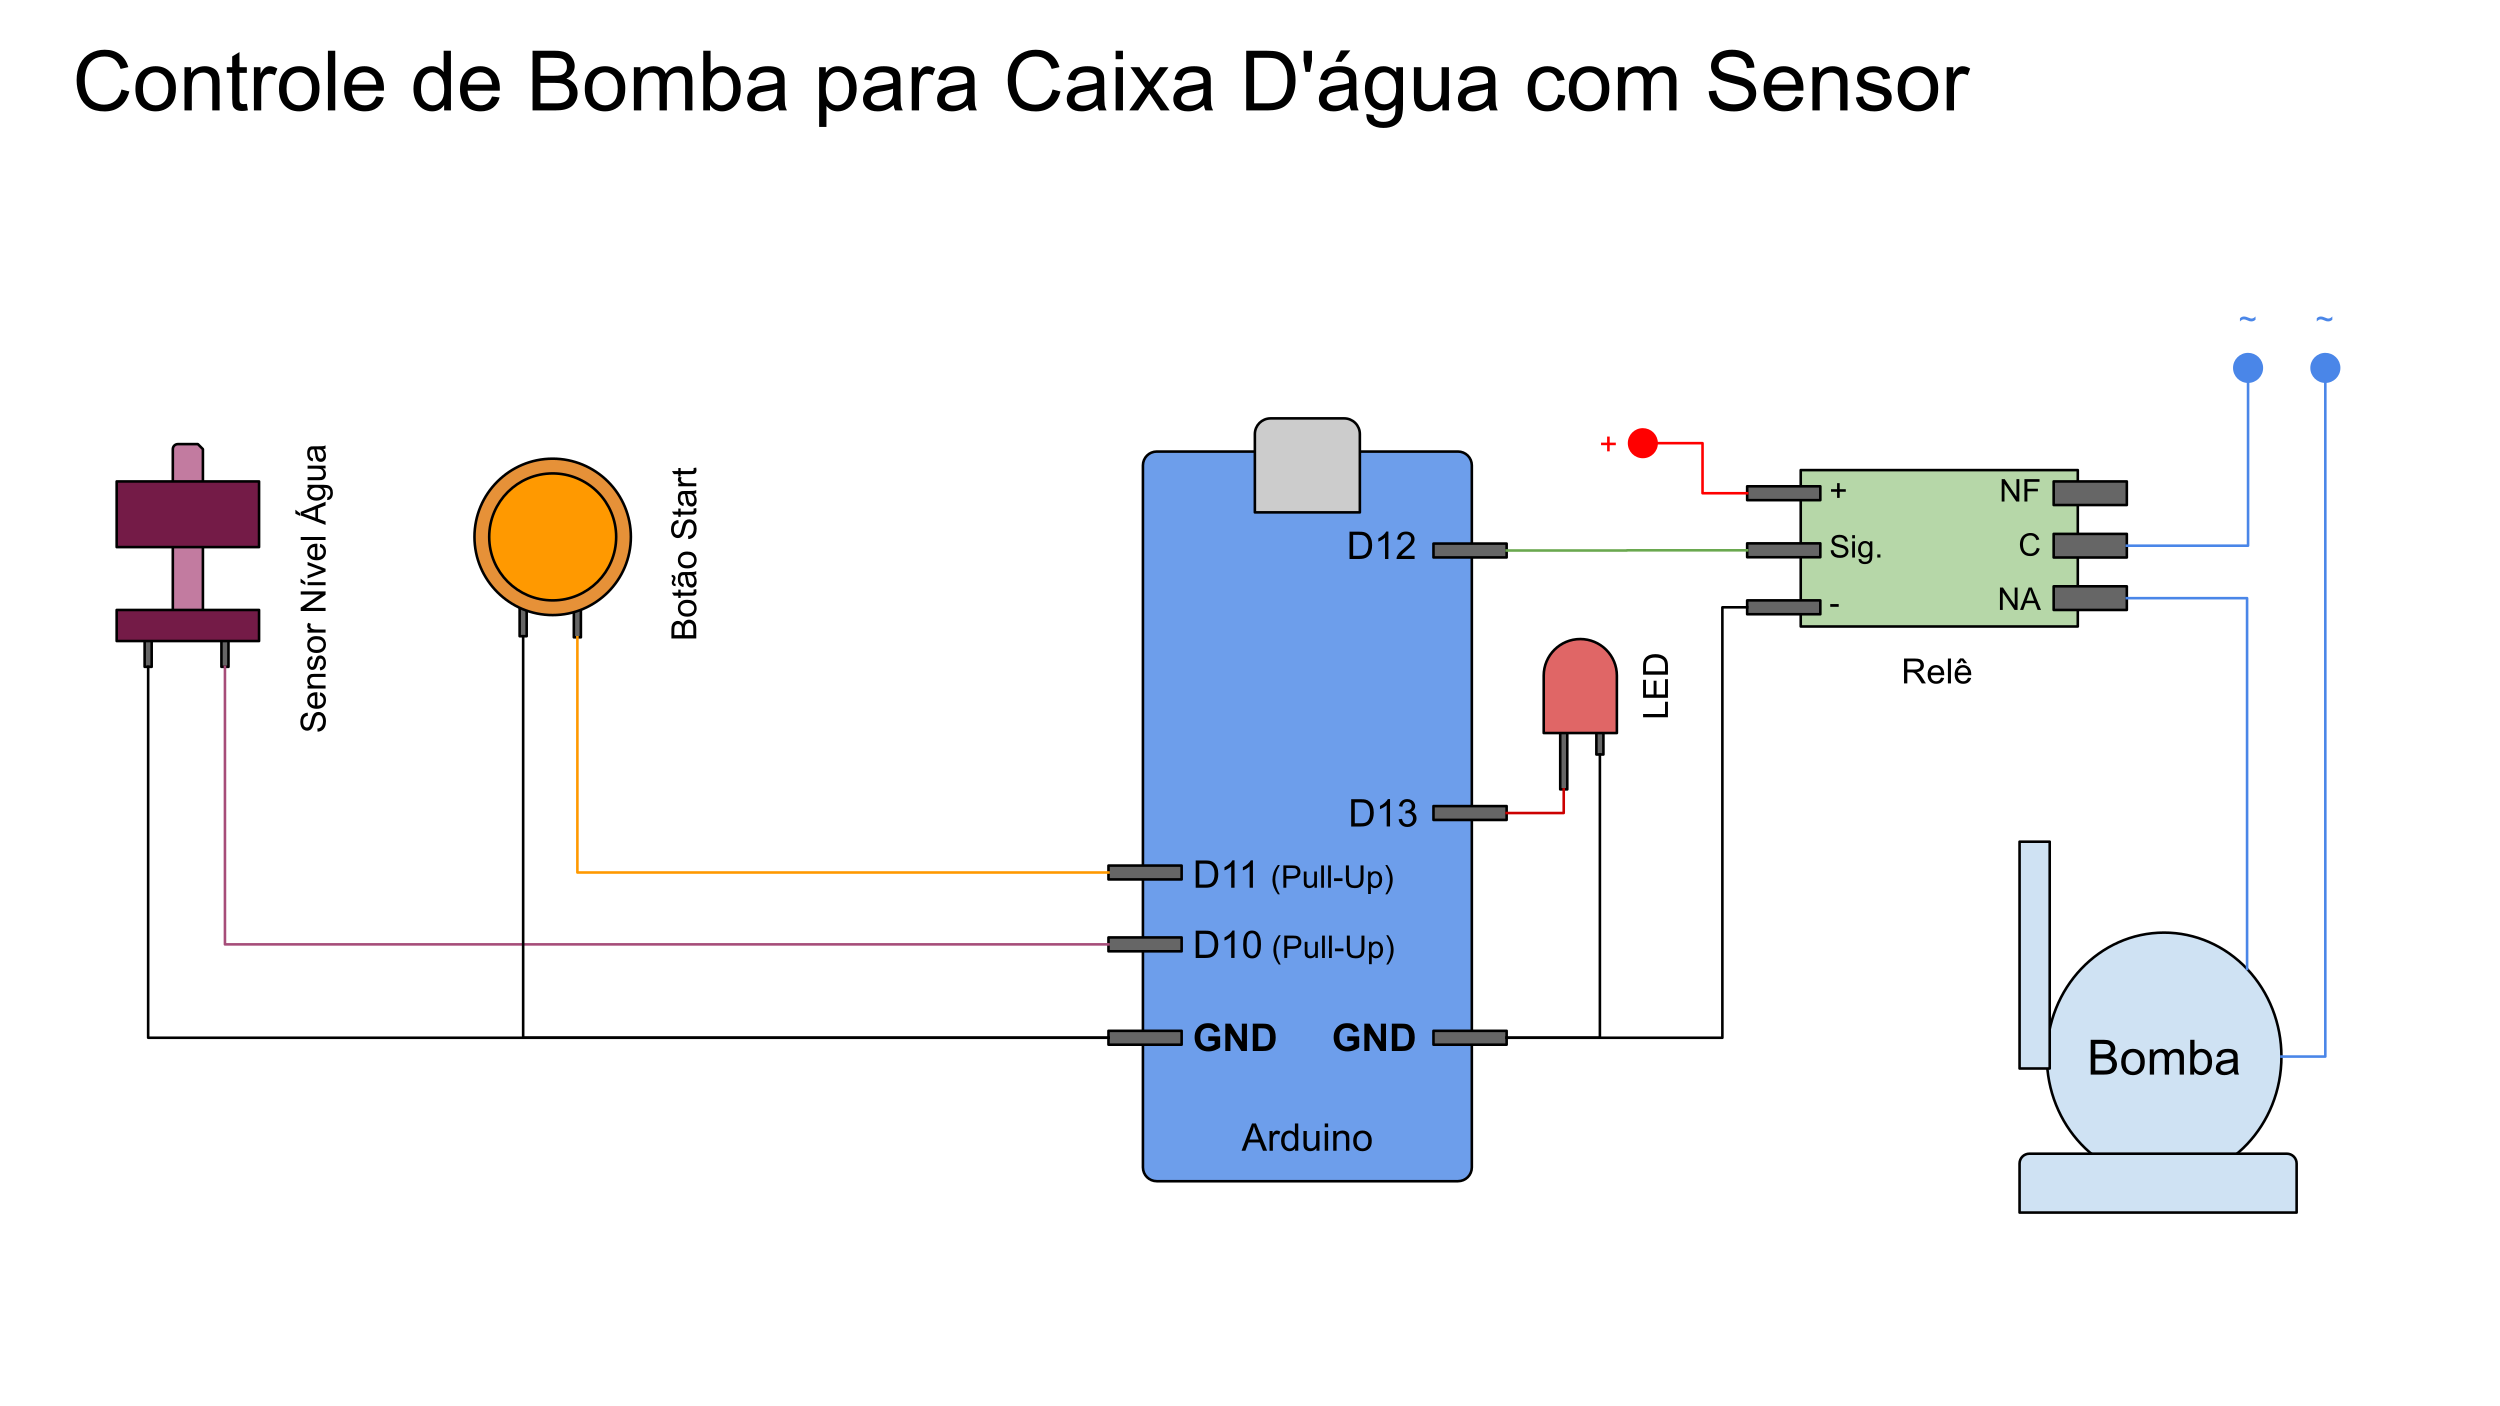 <svg version="1.1" viewBox="0.0 0.0 960.0 540.0" fill="none" stroke="none" stroke-linecap="square" stroke-miterlimit="10" xmlns:xlink="http://www.w3.org/1999/xlink" xmlns="http://www.w3.org/2000/svg"><clipPath id="p.0"><path d="m0 0l960.0 0l0 540.0l-960.0 0l0 -540.0z" clip-rule="nonzero"/></clipPath><g clip-path="url(#p.0)"><path fill="#000000" fill-opacity="0.0" d="m0 0l960.0 0l0 540.0l-960.0 0z" fill-rule="evenodd"/><path fill="#666666" d="m599.126 275.465l2.709 0l0 27.654l-2.709 0z" fill-rule="evenodd"/><path stroke="#000000" stroke-width="1.0" stroke-linejoin="round" stroke-linecap="butt" d="m599.126 275.465l2.709 0l0 27.654l-2.709 0z" fill-rule="evenodd"/><path fill="#666666" d="m613.004 275.465l2.709 0l0 14.268l-2.709 0z" fill-rule="evenodd"/><path stroke="#000000" stroke-width="1.0" stroke-linejoin="round" stroke-linecap="butt" d="m613.004 275.465l2.709 0l0 14.268l-2.709 0z" fill-rule="evenodd"/><path fill="#666666" d="m199.535 230.038l2.709 0l0 14.268l-2.709 0z" fill-rule="evenodd"/><path stroke="#000000" stroke-width="1.0" stroke-linejoin="round" stroke-linecap="butt" d="m199.535 230.038l2.709 0l0 14.268l-2.709 0z" fill-rule="evenodd"/><path fill="#666666" d="m220.352 230.463l2.709 0l0 14.268l-2.709 0z" fill-rule="evenodd"/><path stroke="#000000" stroke-width="1.0" stroke-linejoin="round" stroke-linecap="butt" d="m220.352 230.463l2.709 0l0 14.268l-2.709 0z" fill-rule="evenodd"/><path fill="#666666" d="m55.535 241.798l2.709 0l0 14.268l-2.709 0z" fill-rule="evenodd"/><path stroke="#000000" stroke-width="1.0" stroke-linejoin="round" stroke-linecap="butt" d="m55.535 241.798l2.709 0l0 14.268l-2.709 0z" fill-rule="evenodd"/><path fill="#666666" d="m85.026 241.798l2.709 0l0 14.268l-2.709 0z" fill-rule="evenodd"/><path stroke="#000000" stroke-width="1.0" stroke-linejoin="round" stroke-linecap="butt" d="m85.026 241.798l2.709 0l0 14.268l-2.709 0z" fill-rule="evenodd"/><path fill="#6d9eeb" d="m438.884 178.699l0 0c0 -2.93 2.375 -5.306 5.306 -5.306l115.688 0c1.407 0 2.757 0.559 3.752 1.554c0.995 0.995 1.554 2.345 1.554 3.752l0 269.577c0 2.93 -2.375 5.306 -5.306 5.306l-115.688 0c-2.93 0 -5.306 -2.376 -5.306 -5.306z" fill-rule="evenodd"/><path stroke="#000000" stroke-width="1.0" stroke-linejoin="round" stroke-linecap="butt" d="m438.884 178.699l0 0c0 -2.93 2.375 -5.306 5.306 -5.306l115.688 0c1.407 0 2.757 0.559 3.752 1.554c0.995 0.995 1.554 2.345 1.554 3.752l0 269.577c0 2.93 -2.375 5.306 -5.306 5.306l-115.688 0c-2.93 0 -5.306 -2.376 -5.306 -5.306z" fill-rule="evenodd"/><path fill="#cccccc" d="m487.885 160.659l28.283 0c1.596 0 3.126 0.634 4.254 1.762c1.128 1.128 1.762 2.658 1.762 4.254l0 30.079c0 1.8310547E-4 -1.8310547E-4 3.3569336E-4 -3.6621094E-4 3.3569336E-4l-40.315 -3.3569336E-4l0 0c-1.8310547E-4 0 -3.3569336E-4 -1.5258789E-4 -3.3569336E-4 -3.3569336E-4l3.3569336E-4 -30.078l0 0c0 -3.322 2.693 -6.016 6.016 -6.016z" fill-rule="evenodd"/><path stroke="#000000" stroke-width="1.0" stroke-linejoin="round" stroke-linecap="butt" d="m487.885 160.659l28.283 0c1.596 0 3.126 0.634 4.254 1.762c1.128 1.128 1.762 2.658 1.762 4.254l0 30.079c0 1.8310547E-4 -1.8310547E-4 3.3569336E-4 -3.6621094E-4 3.3569336E-4l-40.315 -3.3569336E-4l0 0c-1.8310547E-4 0 -3.3569336E-4 -1.5258789E-4 -3.3569336E-4 -3.3569336E-4l3.3569336E-4 -30.078l0 0c0 -3.322 2.693 -6.016 6.016 -6.016z" fill-rule="evenodd"/><path fill="#666666" d="m550.455 208.742l28.094 0l0 5.323l-28.094 0z" fill-rule="evenodd"/><path stroke="#000000" stroke-width="1.0" stroke-linejoin="round" stroke-linecap="butt" d="m550.455 208.742l28.094 0l0 5.323l-28.094 0z" fill-rule="evenodd"/><path fill="#666666" d="m550.455 309.531l28.094 0l0 5.323l-28.094 0z" fill-rule="evenodd"/><path stroke="#000000" stroke-width="1.0" stroke-linejoin="round" stroke-linecap="butt" d="m550.455 309.531l28.094 0l0 5.323l-28.094 0z" fill-rule="evenodd"/><path fill="#666666" d="m425.652 332.387l28.094 0l0 5.323l-28.094 0z" fill-rule="evenodd"/><path stroke="#000000" stroke-width="1.0" stroke-linejoin="round" stroke-linecap="butt" d="m425.652 332.387l28.094 0l0 5.323l-28.094 0z" fill-rule="evenodd"/><path fill="#666666" d="m425.652 359.983l28.094 0l0 5.323l-28.094 0z" fill-rule="evenodd"/><path stroke="#000000" stroke-width="1.0" stroke-linejoin="round" stroke-linecap="butt" d="m425.652 359.983l28.094 0l0 5.323l-28.094 0z" fill-rule="evenodd"/><path fill="#000000" fill-opacity="0.0" d="m498.879 196.955l45.102 0l0 25.228l-45.102 0z" fill-rule="evenodd"/><path fill="#000000" d="m518.22 214.65l0 -10.484l3.625 0q1.219 0 1.859 0.141q0.906 0.203 1.547 0.75q0.828 0.703 1.234 1.797q0.406 1.094 0.406 2.5q0 1.188 -0.281 2.109q-0.266 0.922 -0.703 1.531q-0.438 0.609 -0.969 0.953q-0.516 0.344 -1.25 0.531q-0.719 0.172 -1.672 0.172l-3.797 0zm1.391 -1.234l2.25 0q1.031 0 1.625 -0.188q0.594 -0.203 0.938 -0.547q0.5 -0.5 0.766 -1.328q0.281 -0.844 0.281 -2.031q0 -1.641 -0.547 -2.516q-0.531 -0.891 -1.312 -1.188q-0.547 -0.219 -1.797 -0.219l-2.203 0l0 8.016zm13.522 1.234l-1.281 0l0 -8.203q-0.469 0.438 -1.219 0.891q-0.75 0.438 -1.359 0.656l0 -1.25q1.078 -0.5 1.891 -1.219q0.812 -0.734 1.141 -1.406l0.828 0l0 10.531zm10.073 -1.234l0 1.234l-6.938 0q-0.016 -0.469 0.156 -0.891q0.266 -0.719 0.844 -1.406q0.594 -0.688 1.688 -1.578q1.719 -1.406 2.312 -2.219q0.609 -0.828 0.609 -1.562q0 -0.766 -0.562 -1.281q-0.547 -0.531 -1.422 -0.531q-0.922 0 -1.484 0.562q-0.562 0.562 -0.562 1.547l-1.328 -0.141q0.141 -1.484 1.016 -2.25q0.891 -0.781 2.391 -0.781q1.516 0 2.391 0.844q0.875 0.828 0.875 2.062q0 0.641 -0.266 1.25q-0.25 0.594 -0.844 1.266q-0.594 0.672 -1.984 1.859q-1.156 0.969 -1.484 1.312q-0.328 0.344 -0.547 0.703l5.141 0z" fill-rule="nonzero"/><path fill="#000000" fill-opacity="0.0" d="m484.554 299.68l60.063 0l0 25.228l-60.063 0z" fill-rule="evenodd"/><path fill="#000000" d="m518.855 317.374l0 -10.484l3.625 0q1.219 0 1.859 0.141q0.906 0.203 1.547 0.75q0.828 0.703 1.234 1.797q0.406 1.094 0.406 2.5q0 1.188 -0.281 2.109q-0.266 0.922 -0.703 1.531q-0.438 0.609 -0.969 0.953q-0.516 0.344 -1.25 0.531q-0.719 0.172 -1.672 0.172l-3.797 0zm1.391 -1.234l2.25 0q1.031 0 1.625 -0.188q0.594 -0.203 0.938 -0.547q0.5 -0.5 0.766 -1.328q0.281 -0.844 0.281 -2.031q0 -1.641 -0.547 -2.516q-0.531 -0.891 -1.312 -1.188q-0.547 -0.219 -1.797 -0.219l-2.203 0l0 8.016zm13.522 1.234l-1.281 0l0 -8.203q-0.469 0.438 -1.219 0.891q-0.75 0.438 -1.359 0.656l0 -1.25q1.078 -0.5 1.891 -1.219q0.812 -0.734 1.141 -1.406l0.828 0l0 10.531zm3.307 -2.766l1.297 -0.172q0.219 1.094 0.75 1.578q0.531 0.484 1.297 0.484q0.906 0 1.531 -0.625q0.641 -0.641 0.641 -1.562q0 -0.891 -0.594 -1.469q-0.578 -0.578 -1.469 -0.578q-0.359 0 -0.906 0.141l0.141 -1.125q0.125 0.016 0.203 0.016q0.828 0 1.484 -0.422q0.656 -0.438 0.656 -1.344q0 -0.703 -0.484 -1.156q-0.469 -0.469 -1.234 -0.469q-0.75 0 -1.25 0.469q-0.5 0.469 -0.641 1.422l-1.281 -0.234q0.234 -1.297 1.062 -2.0q0.844 -0.719 2.094 -0.719q0.859 0 1.578 0.375q0.719 0.359 1.094 1.0q0.391 0.641 0.391 1.344q0 0.688 -0.375 1.25q-0.359 0.547 -1.062 0.875q0.922 0.219 1.438 0.906q0.516 0.672 0.516 1.688q0 1.375 -1.0 2.328q-1.0 0.953 -2.531 0.953q-1.391 0 -2.297 -0.812q-0.906 -0.828 -1.047 -2.141z" fill-rule="nonzero"/><path fill="#000000" fill-opacity="0.0" d="m458.024 323.204l89.291 0l0 25.228l-89.291 0z" fill-rule="evenodd"/><path fill="#000000" d="m459.149 340.898l0 -10.484l3.625 0q1.219 0 1.859 0.141q0.906 0.203 1.547 0.75q0.828 0.703 1.234 1.797q0.406 1.094 0.406 2.5q0 1.188 -0.281 2.109q-0.266 0.922 -0.703 1.531q-0.438 0.609 -0.969 0.953q-0.516 0.344 -1.25 0.531q-0.719 0.172 -1.672 0.172l-3.797 0zm1.391 -1.234l2.25 0q1.031 0 1.625 -0.188q0.594 -0.203 0.938 -0.547q0.5 -0.5 0.766 -1.328q0.281 -0.844 0.281 -2.031q0 -1.641 -0.547 -2.516q-0.531 -0.891 -1.312 -1.188q-0.547 -0.219 -1.797 -0.219l-2.203 0l0 8.016zm13.522 1.234l-1.281 0l0 -8.203q-0.469 0.438 -1.219 0.891q-0.75 0.438 -1.359 0.656l0 -1.25q1.078 -0.5 1.891 -1.219q0.812 -0.734 1.141 -1.406l0.828 0l0 10.531zm7.063 0l-1.281 0l0 -8.203q-0.469 0.438 -1.219 0.891q-0.75 0.438 -1.359 0.656l0 -1.25q1.078 -0.5 1.891 -1.219q0.812 -0.734 1.141 -1.406l0.828 0l0 10.531z" fill-rule="nonzero"/><path fill="#000000" d="m490.706 343.429q-0.875 -1.109 -1.484 -2.578q-0.594 -1.484 -0.594 -3.062q0 -1.391 0.438 -2.672q0.531 -1.484 1.641 -2.953l0.75 0q-0.703 1.219 -0.938 1.734q-0.359 0.812 -0.562 1.688q-0.25 1.094 -0.25 2.203q0 2.828 1.75 5.641l-0.75 0zm2.105 -2.531l0 -8.594l3.25 0q0.844 0 1.297 0.078q0.641 0.109 1.062 0.406q0.438 0.297 0.688 0.828q0.266 0.531 0.266 1.172q0 1.094 -0.703 1.859q-0.688 0.75 -2.516 0.75l-2.203 0l0 3.5l-1.141 0zm1.141 -4.5l2.219 0q1.109 0 1.562 -0.406q0.469 -0.422 0.469 -1.172q0 -0.531 -0.281 -0.906q-0.266 -0.391 -0.703 -0.516q-0.297 -0.078 -1.062 -0.078l-2.203 0l0 3.078zm10.816 4.5l0 -0.922q-0.734 1.062 -1.984 1.062q-0.547 0 -1.031 -0.203q-0.469 -0.219 -0.703 -0.531q-0.234 -0.328 -0.328 -0.797q-0.062 -0.297 -0.062 -0.984l0 -3.844l1.062 0l0 3.453q0 0.812 0.062 1.109q0.094 0.406 0.406 0.656q0.328 0.234 0.812 0.234q0.469 0 0.875 -0.234q0.422 -0.25 0.594 -0.672q0.188 -0.422 0.188 -1.219l0 -3.328l1.047 0l0 6.219l-0.938 0zm2.564 0l0 -8.594l1.062 0l0 8.594l-1.062 0zm2.666 0l0 -8.594l1.062 0l0 8.594l-1.062 0zm2.275 -2.578l0 -1.062l3.25 0l0 1.062l-3.25 0zm10.184 -6.016l1.141 0l0 4.969q0 1.297 -0.297 2.062q-0.297 0.75 -1.062 1.234q-0.766 0.469 -2.0 0.469q-1.203 0 -1.984 -0.406q-0.766 -0.422 -1.094 -1.203q-0.328 -0.797 -0.328 -2.156l0 -4.969l1.141 0l0 4.953q0 1.125 0.203 1.656q0.219 0.531 0.719 0.828q0.516 0.281 1.25 0.281q1.25 0 1.781 -0.562q0.531 -0.578 0.531 -2.203l0 -4.953zm2.9 10.984l0 -8.609l0.953 0l0 0.797q0.344 -0.469 0.766 -0.703q0.438 -0.234 1.047 -0.234q0.797 0 1.406 0.406q0.609 0.406 0.906 1.156q0.312 0.75 0.312 1.641q0 0.953 -0.344 1.719q-0.328 0.766 -0.984 1.172q-0.656 0.406 -1.375 0.406q-0.531 0 -0.953 -0.219q-0.422 -0.234 -0.688 -0.562l0 3.031l-1.047 0zm0.953 -5.469q0 1.203 0.484 1.781q0.484 0.562 1.172 0.562q0.703 0 1.203 -0.594q0.5 -0.594 0.5 -1.844q0 -1.188 -0.484 -1.766q-0.484 -0.594 -1.172 -0.594q-0.672 0 -1.188 0.625q-0.516 0.625 -0.516 1.828zm6.408 5.609l-0.75 0q1.75 -2.812 1.75 -5.641q0 -1.094 -0.25 -2.188q-0.203 -0.875 -0.562 -1.688q-0.234 -0.516 -0.938 -1.75l0.75 0q1.094 1.469 1.625 2.953q0.453 1.281 0.453 2.672q0 1.578 -0.609 3.062q-0.609 1.469 -1.469 2.578z" fill-rule="nonzero"/><path fill="#000000" fill-opacity="0.0" d="m458.024 350.165l102.835 0l0 25.228l-102.835 0z" fill-rule="evenodd"/><path fill="#000000" d="m459.149 367.859l0 -10.484l3.625 0q1.219 0 1.859 0.141q0.906 0.203 1.547 0.75q0.828 0.703 1.234 1.797q0.406 1.094 0.406 2.5q0 1.188 -0.281 2.109q-0.266 0.922 -0.703 1.531q-0.438 0.609 -0.969 0.953q-0.516 0.344 -1.25 0.531q-0.719 0.172 -1.672 0.172l-3.797 0zm1.391 -1.234l2.25 0q1.031 0 1.625 -0.188q0.594 -0.203 0.938 -0.547q0.5 -0.5 0.766 -1.328q0.281 -0.844 0.281 -2.031q0 -1.641 -0.547 -2.516q-0.531 -0.891 -1.312 -1.188q-0.547 -0.219 -1.797 -0.219l-2.203 0l0 8.016zm13.522 1.234l-1.281 0l0 -8.203q-0.469 0.438 -1.219 0.891q-0.75 0.438 -1.359 0.656l0 -1.25q1.078 -0.5 1.891 -1.219q0.812 -0.734 1.141 -1.406l0.828 0l0 10.531zm3.307 -5.172q0 -1.859 0.375 -2.984q0.391 -1.141 1.141 -1.75q0.766 -0.625 1.906 -0.625q0.844 0 1.469 0.344q0.641 0.328 1.062 0.969q0.422 0.641 0.656 1.562q0.234 0.922 0.234 2.484q0 1.844 -0.391 2.984q-0.375 1.125 -1.125 1.75q-0.75 0.609 -1.906 0.609q-1.516 0 -2.391 -1.078q-1.031 -1.312 -1.031 -4.266zm1.328 0q0 2.578 0.594 3.438q0.609 0.859 1.5 0.859q0.891 0 1.484 -0.859q0.609 -0.859 0.609 -3.438q0 -2.594 -0.609 -3.438q-0.594 -0.859 -1.5 -0.859q-0.891 0 -1.422 0.75q-0.656 0.969 -0.656 3.547z" fill-rule="nonzero"/><path fill="#000000" d="m491.057 370.39q-0.875 -1.109 -1.484 -2.578q-0.594 -1.484 -0.594 -3.062q0 -1.391 0.438 -2.672q0.531 -1.484 1.641 -2.953l0.75 0q-0.703 1.219 -0.938 1.734q-0.359 0.812 -0.562 1.688q-0.25 1.094 -0.25 2.203q0 2.828 1.75 5.641l-0.75 0zm2.105 -2.531l0 -8.594l3.25 0q0.844 0 1.297 0.078q0.641 0.109 1.062 0.406q0.438 0.297 0.688 0.828q0.266 0.531 0.266 1.172q0 1.094 -0.703 1.859q-0.688 0.75 -2.516 0.75l-2.203 0l0 3.5l-1.141 0zm1.141 -4.5l2.219 0q1.109 0 1.562 -0.406q0.469 -0.422 0.469 -1.172q0 -0.531 -0.281 -0.906q-0.266 -0.391 -0.703 -0.516q-0.297 -0.078 -1.062 -0.078l-2.203 0l0 3.078zm10.816 4.5l0 -0.922q-0.734 1.062 -1.984 1.062q-0.547 0 -1.031 -0.203q-0.469 -0.219 -0.703 -0.531q-0.234 -0.328 -0.328 -0.797q-0.062 -0.297 -0.062 -0.984l0 -3.844l1.062 0l0 3.453q0 0.812 0.062 1.109q0.094 0.406 0.406 0.656q0.328 0.234 0.812 0.234q0.469 0 0.875 -0.234q0.422 -0.25 0.594 -0.672q0.188 -0.422 0.188 -1.219l0 -3.328l1.047 0l0 6.219l-0.938 0zm2.564 0l0 -8.594l1.062 0l0 8.594l-1.062 0zm2.666 0l0 -8.594l1.062 0l0 8.594l-1.062 0zm2.275 -2.578l0 -1.062l3.25 0l0 1.062l-3.25 0zm10.184 -6.016l1.141 0l0 4.969q0 1.297 -0.297 2.062q-0.297 0.75 -1.062 1.234q-0.766 0.469 -2.0 0.469q-1.203 0 -1.984 -0.406q-0.766 -0.422 -1.094 -1.203q-0.328 -0.797 -0.328 -2.156l0 -4.969l1.141 0l0 4.953q0 1.125 0.203 1.656q0.219 0.531 0.719 0.828q0.516 0.281 1.25 0.281q1.25 0 1.781 -0.562q0.531 -0.578 0.531 -2.203l0 -4.953zm2.9 10.984l0 -8.609l0.953 0l0 0.797q0.344 -0.469 0.766 -0.703q0.438 -0.234 1.047 -0.234q0.797 0 1.406 0.406q0.609 0.406 0.906 1.156q0.312 0.75 0.312 1.641q0 0.953 -0.344 1.719q-0.328 0.766 -0.984 1.172q-0.656 0.406 -1.375 0.406q-0.531 0 -0.953 -0.219q-0.422 -0.234 -0.688 -0.562l0 3.031l-1.047 0zm0.953 -5.469q0 1.203 0.484 1.781q0.484 0.562 1.172 0.562q0.703 0 1.203 -0.594q0.5 -0.594 0.5 -1.844q0 -1.188 -0.484 -1.766q-0.484 -0.594 -1.172 -0.594q-0.672 0 -1.188 0.625q-0.516 0.625 -0.516 1.828zm6.408 5.609l-0.75 0q1.75 -2.812 1.75 -5.641q0 -1.094 -0.25 -2.188q-0.203 -0.875 -0.562 -1.688q-0.234 -0.516 -0.938 -1.75l0.75 0q1.094 1.469 1.625 2.953q0.453 1.281 0.453 2.672q0 1.578 -0.609 3.062q-0.609 1.469 -1.469 2.578z" fill-rule="nonzero"/><path fill="#000000" fill-opacity="0.0" d="m438.885 424.197l126.299 0l0 25.228l-126.299 0z" fill-rule="evenodd"/><path fill="#000000" d="m476.76 441.891l4.016 -10.484l1.5 0l4.297 10.484l-1.578 0l-1.234 -3.172l-4.375 0l-1.156 3.172l-1.469 0zm3.016 -4.312l3.562 0l-1.094 -2.906q-0.5 -1.312 -0.75 -2.172q-0.203 1.016 -0.562 2.0l-1.156 3.078zm7.729 4.312l0 -7.594l1.156 0l0 1.141q0.453 -0.797 0.828 -1.047q0.375 -0.266 0.812 -0.266q0.656 0 1.328 0.406l-0.438 1.203q-0.469 -0.281 -0.953 -0.281q-0.422 0 -0.766 0.25q-0.328 0.25 -0.469 0.703q-0.219 0.688 -0.219 1.5l0 3.984l-1.281 0zm9.818 0l0 -0.953q-0.719 1.125 -2.125 1.125q-0.906 0 -1.672 -0.5q-0.75 -0.5 -1.172 -1.391q-0.422 -0.906 -0.422 -2.078q0 -1.141 0.375 -2.062q0.391 -0.922 1.141 -1.406q0.766 -0.5 1.703 -0.5q0.688 0 1.219 0.297q0.531 0.281 0.875 0.734l0 -3.75l1.281 0l0 10.484l-1.203 0zm-4.062 -3.797q0 1.469 0.609 2.188q0.625 0.719 1.453 0.719q0.844 0 1.438 -0.688q0.594 -0.688 0.594 -2.109q0 -1.562 -0.609 -2.281q-0.594 -0.734 -1.484 -0.734q-0.844 0 -1.422 0.703q-0.578 0.703 -0.578 2.203zm12.276 3.797l0 -1.109q-0.891 1.281 -2.422 1.281q-0.672 0 -1.25 -0.25q-0.578 -0.266 -0.875 -0.656q-0.281 -0.391 -0.391 -0.953q-0.078 -0.375 -0.078 -1.203l0 -4.703l1.281 0l0 4.203q0 1.016 0.078 1.359q0.125 0.516 0.516 0.812q0.406 0.281 0.984 0.281q0.578 0 1.078 -0.297q0.516 -0.297 0.719 -0.812q0.219 -0.516 0.219 -1.484l0 -4.062l1.281 0l0 7.594l-1.141 0zm3.167 -9.016l0 -1.469l1.297 0l0 1.469l-1.297 0zm0 9.016l0 -7.594l1.297 0l0 7.594l-1.297 0zm3.256 0l0 -7.594l1.156 0l0 1.078q0.844 -1.25 2.422 -1.25q0.688 0 1.266 0.25q0.578 0.234 0.859 0.641q0.281 0.406 0.406 0.953q0.062 0.359 0.062 1.25l0 4.672l-1.281 0l0 -4.625q0 -0.781 -0.156 -1.172q-0.156 -0.391 -0.547 -0.625q-0.375 -0.234 -0.891 -0.234q-0.812 0 -1.422 0.531q-0.594 0.516 -0.594 1.969l0 4.156l-1.281 0zm7.667 -3.797q0 -2.109 1.172 -3.125q0.984 -0.844 2.391 -0.844q1.578 0 2.562 1.031q1.0 1.016 1.0 2.828q0 1.469 -0.438 2.312q-0.438 0.828 -1.281 1.297q-0.844 0.469 -1.844 0.469q-1.594 0 -2.578 -1.016q-0.984 -1.031 -0.984 -2.953zm1.328 0q0 1.453 0.625 2.188q0.641 0.719 1.609 0.719q0.969 0 1.594 -0.719q0.641 -0.734 0.641 -2.234q0 -1.406 -0.641 -2.125q-0.641 -0.734 -1.594 -0.734q-0.969 0 -1.609 0.719q-0.625 0.719 -0.625 2.188z" fill-rule="nonzero"/><path fill="#c27ba0" d="m68.286 170.541l7.706 0l1.927 1.927l0 69.318l-11.559 0l0 -69.318l0 0c0 -1.064 0.863 -1.927 1.927 -1.927z" fill-rule="evenodd"/><path stroke="#000000" stroke-width="1.0" stroke-linejoin="round" stroke-linecap="butt" d="m68.286 170.541l7.706 0l1.927 1.927l0 69.318l-11.559 0l0 -69.318l0 0c0 -1.064 0.863 -1.927 1.927 -1.927z" fill-rule="evenodd"/><path fill="#741b47" d="m44.801 234.223l54.677 0l0 11.937l-54.677 0z" fill-rule="evenodd"/><path stroke="#000000" stroke-width="1.0" stroke-linejoin="round" stroke-linecap="butt" d="m44.801 234.223l54.677 0l0 11.937l-54.677 0z" fill-rule="evenodd"/><path fill="#741b47" d="m44.801 184.864l54.677 0l0 25.228l-54.677 0z" fill-rule="evenodd"/><path stroke="#000000" stroke-width="1.0" stroke-linejoin="round" stroke-linecap="butt" d="m44.801 184.864l54.677 0l0 25.228l-54.677 0z" fill-rule="evenodd"/><path fill="#000000" fill-opacity="0.0" d="m107.274 291.336l0 -130.677l25.89 0l0 130.677z" fill-rule="evenodd"/><path fill="#000000" d="m121.957 280.968l-0.109 -1.203q0.719 -0.078 1.188 -0.391q0.453 -0.312 0.734 -0.953q0.281 -0.656 0.281 -1.469q0 -0.719 -0.219 -1.266q-0.219 -0.562 -0.578 -0.828q-0.375 -0.266 -0.828 -0.266q-0.453 0 -0.781 0.266q-0.328 0.25 -0.562 0.844q-0.156 0.391 -0.469 1.703q-0.312 1.312 -0.594 1.844q-0.359 0.672 -0.891 1.016q-0.531 0.328 -1.188 0.328q-0.719 0 -1.344 -0.406q-0.625 -0.406 -0.953 -1.188q-0.328 -0.797 -0.328 -1.766q0 -1.047 0.344 -1.859q0.344 -0.812 1.016 -1.25q0.656 -0.438 1.484 -0.469l0.094 1.203q-0.906 0.109 -1.359 0.672q-0.469 0.562 -0.469 1.656q0 1.141 0.422 1.672q0.422 0.516 1.016 0.516q0.516 0 0.844 -0.359q0.328 -0.375 0.688 -1.906q0.344 -1.547 0.594 -2.109q0.391 -0.844 0.984 -1.234q0.578 -0.391 1.359 -0.391q0.75 0 1.438 0.438q0.672 0.422 1.047 1.25q0.359 0.812 0.359 1.828q0 1.297 -0.375 2.172q-0.375 0.875 -1.125 1.375q-0.766 0.5 -1.719 0.531zm0.844 -13.905l0.141 -1.203q1.062 0.281 1.656 1.062q0.578 0.766 0.578 1.969q0 1.516 -0.938 2.406q-0.938 0.891 -2.609 0.891q-1.75 0 -2.703 -0.891q-0.969 -0.906 -0.969 -2.344q0 -1.391 0.938 -2.266q0.938 -0.875 2.656 -0.875q0.109 0 0.312 0l0 5.156q1.141 -0.062 1.75 -0.641q0.594 -0.578 0.594 -1.438q0 -0.656 -0.328 -1.109q-0.344 -0.453 -1.078 -0.719zm-1.906 3.844l0 -3.859q-0.859 0.078 -1.297 0.438q-0.688 0.562 -0.688 1.453q0 0.812 0.547 1.359q0.531 0.547 1.438 0.609zm4.125 -6.522l-6.906 0l0 -1.062l0.984 0q-1.141 -0.75 -1.141 -2.188q0 -0.625 0.219 -1.156q0.219 -0.531 0.594 -0.781q0.359 -0.266 0.859 -0.375q0.328 -0.062 1.141 -0.062l4.25 0l0 1.172l-4.203 0q-0.719 0 -1.062 0.141q-0.359 0.141 -0.562 0.484q-0.219 0.344 -0.219 0.812q0 0.75 0.469 1.297q0.469 0.547 1.797 0.547l3.781 0l0 1.172zm-2.062 -6.944l-0.188 -1.156q0.703 -0.109 1.078 -0.547q0.359 -0.453 0.359 -1.25q0 -0.812 -0.328 -1.203q-0.328 -0.391 -0.766 -0.391q-0.391 0 -0.625 0.359q-0.156 0.234 -0.391 1.188q-0.328 1.297 -0.562 1.797q-0.25 0.484 -0.656 0.75q-0.422 0.25 -0.938 0.25q-0.453 0 -0.844 -0.203q-0.406 -0.219 -0.672 -0.578q-0.188 -0.281 -0.328 -0.75q-0.141 -0.469 -0.141 -1.016q0 -0.812 0.234 -1.422q0.234 -0.609 0.641 -0.906q0.391 -0.297 1.062 -0.406l0.156 1.141q-0.531 0.078 -0.828 0.453q-0.312 0.375 -0.312 1.062q0 0.812 0.266 1.156q0.266 0.344 0.625 0.344q0.234 0 0.422 -0.141q0.188 -0.156 0.312 -0.453q0.062 -0.172 0.297 -1.031q0.328 -1.25 0.547 -1.734q0.203 -0.5 0.609 -0.781q0.406 -0.281 1.0 -0.281q0.594 0 1.109 0.344q0.516 0.344 0.797 1.0q0.281 0.641 0.281 1.453q0 1.344 -0.562 2.047q-0.562 0.703 -1.656 0.906zm-1.391 -6.695q-1.922 0 -2.844 -1.078q-0.766 -0.891 -0.766 -2.172q0 -1.422 0.938 -2.328q0.922 -0.906 2.578 -0.906q1.328 0 2.094 0.406q0.766 0.391 1.188 1.156q0.422 0.766 0.422 1.672q0 1.453 -0.922 2.359q-0.938 0.891 -2.688 0.891zm0 -1.203q1.328 0 1.984 -0.578q0.656 -0.594 0.656 -1.469q0 -0.875 -0.656 -1.453q-0.672 -0.578 -2.031 -0.578q-1.281 0 -1.938 0.594q-0.656 0.578 -0.656 1.438q0 0.875 0.656 1.469q0.656 0.578 1.984 0.578zm3.453 -6.631l-6.906 0l0 -1.062l1.047 0q-0.734 -0.406 -0.969 -0.734q-0.234 -0.344 -0.234 -0.766q0 -0.594 0.375 -1.203l1.078 0.406q-0.25 0.438 -0.25 0.859q0 0.391 0.234 0.703q0.234 0.297 0.641 0.422q0.625 0.203 1.359 0.203l3.625 0l0 1.172zm0 -8.298l-9.547 0l0 -1.297l7.5 -5.016l-7.5 0l0 -1.203l9.547 0l0 1.297l-7.5 5.016l7.5 0l0 1.203zm0 -9.891l-6.906 0l0 -1.172l6.906 0l0 1.172zm-7.766 -0.156l-1.828 -0.875l0 -1.531l1.828 1.422l0 0.984zm7.766 -5.062l-6.906 2.625l0 -1.234l4.141 -1.484q0.656 -0.234 1.391 -0.438q-0.547 -0.156 -1.312 -0.438l-4.219 -1.531l0 -1.219l6.906 2.625l0 1.094zm-2.219 -9.477l0.141 -1.203q1.062 0.281 1.656 1.062q0.578 0.766 0.578 1.969q0 1.516 -0.938 2.406q-0.938 0.891 -2.609 0.891q-1.75 0 -2.703 -0.891q-0.969 -0.906 -0.969 -2.344q0 -1.391 0.938 -2.266q0.938 -0.875 2.656 -0.875q0.109 0 0.312 0l0 5.156q1.141 -0.062 1.75 -0.641q0.594 -0.578 0.594 -1.438q0 -0.656 -0.328 -1.109q-0.344 -0.453 -1.078 -0.719zm-1.906 3.844l0 -3.859q-0.859 0.078 -1.297 0.438q-0.688 0.562 -0.688 1.453q0 0.812 0.547 1.359q0.531 0.547 1.438 0.609zm4.125 -6.506l-9.547 0l0 -1.172l9.547 0l0 1.172zm0 -5.789l-9.547 -3.656l0 -1.359l9.547 -3.906l0 1.438l-2.891 1.109l0 3.984l2.891 1.047l0 1.344zm-3.922 -2.75l0 -3.234l-2.641 1.0q-1.203 0.453 -1.969 0.672q0.906 0.188 1.812 0.516l2.797 1.047zm-5.844 -0.703l-1.828 -0.875l0 -1.531l1.828 1.422l0 0.984zm10.344 -6.109l0.156 -1.141q0.531 -0.078 0.781 -0.406q0.312 -0.438 0.312 -1.188q0 -0.812 -0.328 -1.25q-0.312 -0.453 -0.906 -0.609q-0.359 -0.094 -1.5 -0.078q0.906 0.766 0.906 1.906q0 1.438 -1.031 2.219q-1.031 0.781 -2.469 0.781q-0.984 0 -1.812 -0.359q-0.844 -0.359 -1.297 -1.031q-0.453 -0.688 -0.453 -1.609q0 -1.219 0.984 -2.016l-0.828 0l0 -1.078l5.969 0q1.609 0 2.281 0.328q0.688 0.328 1.078 1.047q0.391 0.703 0.391 1.75q0 1.234 -0.562 2.0q-0.562 0.75 -1.672 0.734zm-4.156 -0.984q1.359 0 1.984 -0.531q0.625 -0.547 0.625 -1.359q0 -0.797 -0.625 -1.344q-0.625 -0.547 -1.953 -0.547q-1.266 0 -1.906 0.562q-0.641 0.562 -0.641 1.359q0 0.766 0.641 1.312q0.625 0.547 1.875 0.547zm3.578 -11.178l-1.016 0q1.172 0.812 1.172 2.188q0 0.609 -0.234 1.141q-0.234 0.531 -0.578 0.797q-0.359 0.25 -0.875 0.359q-0.344 0.062 -1.094 0.062l-4.281 0l0 -1.172l3.828 0q0.922 0 1.234 -0.062q0.469 -0.109 0.734 -0.469q0.25 -0.359 0.25 -0.891q0 -0.516 -0.266 -0.984q-0.266 -0.469 -0.734 -0.656q-0.469 -0.188 -1.344 -0.188l-3.703 0l0 -1.172l6.906 0l0 1.047zm-0.859 -7.397q0.562 0.656 0.797 1.266q0.219 0.594 0.219 1.281q0 1.141 -0.547 1.75q-0.562 0.609 -1.438 0.609q-0.5 0 -0.922 -0.219q-0.422 -0.234 -0.672 -0.609q-0.25 -0.375 -0.391 -0.844q-0.078 -0.344 -0.172 -1.047q-0.172 -1.422 -0.406 -2.094q-0.234 0 -0.297 0q-0.719 0 -1.016 0.328q-0.391 0.453 -0.391 1.344q0 0.812 0.297 1.219q0.281 0.391 1.016 0.578l-0.156 1.141q-0.734 -0.156 -1.188 -0.516q-0.453 -0.359 -0.688 -1.031q-0.25 -0.672 -0.25 -1.562q0 -0.891 0.203 -1.438q0.203 -0.562 0.531 -0.812q0.312 -0.266 0.797 -0.375q0.297 -0.047 1.078 -0.047l1.562 0q1.625 0 2.062 -0.078q0.438 -0.078 0.828 -0.297l0 1.219q-0.359 0.188 -0.859 0.234zm-2.609 0.094q0.266 0.641 0.438 1.922q0.109 0.719 0.25 1.016q0.125 0.297 0.375 0.469q0.25 0.156 0.547 0.156q0.469 0 0.781 -0.344q0.312 -0.359 0.312 -1.047q0 -0.672 -0.297 -1.203q-0.297 -0.531 -0.812 -0.781q-0.391 -0.188 -1.172 -0.188l-0.422 0z" fill-rule="nonzero"/><path fill="#000000" fill-opacity="0.0" d="m86.381 256.066l0 106.583l339.276 0" fill-rule="evenodd"/><path stroke="#a64d79" stroke-width="1.0" stroke-linejoin="round" stroke-linecap="butt" d="m86.381 256.066l0 106.583l339.276 0" fill-rule="evenodd"/><path fill="#666666" d="m425.652 395.831l28.094 0l0 5.323l-28.094 0z" fill-rule="evenodd"/><path stroke="#000000" stroke-width="1.0" stroke-linejoin="round" stroke-linecap="butt" d="m425.652 395.831l28.094 0l0 5.323l-28.094 0z" fill-rule="evenodd"/><path fill="#000000" fill-opacity="0.0" d="m458.024 385.879l45.102 0l0 25.228l-45.102 0z" fill-rule="evenodd"/><path fill="#000000" d="m463.977 399.714l0 -1.766l4.562 0l0 4.172q-0.672 0.656 -1.938 1.141q-1.25 0.484 -2.547 0.484q-1.656 0 -2.875 -0.688q-1.219 -0.688 -1.844 -1.969q-0.609 -1.281 -0.609 -2.797q0 -1.641 0.688 -2.906q0.688 -1.281 2.016 -1.953q1.0 -0.531 2.5 -0.531q1.953 0 3.047 0.828q1.109 0.812 1.422 2.266l-2.109 0.391q-0.219 -0.781 -0.828 -1.219q-0.609 -0.453 -1.531 -0.453q-1.391 0 -2.203 0.891q-0.812 0.875 -0.812 2.594q0 1.875 0.828 2.812q0.828 0.938 2.172 0.938q0.672 0 1.328 -0.266q0.672 -0.266 1.156 -0.641l0 -1.328l-2.422 0zm6.541 3.859l0 -10.484l2.062 0l4.281 7.0l0 -7.0l1.969 0l0 10.484l-2.125 0l-4.219 -6.844l0 6.844l-1.969 0zm10.553 -10.484l3.875 0q1.297 0 1.984 0.188q0.922 0.281 1.578 0.984q0.672 0.688 1.016 1.688q0.344 1.0 0.344 2.484q0 1.297 -0.328 2.234q-0.391 1.141 -1.125 1.844q-0.547 0.547 -1.484 0.844q-0.703 0.219 -1.875 0.219l-3.984 0l0 -10.484zm2.109 1.766l0 6.953l1.594 0q0.875 0 1.281 -0.109q0.516 -0.125 0.844 -0.422q0.344 -0.312 0.562 -1.016q0.219 -0.703 0.219 -1.922q0 -1.219 -0.219 -1.859q-0.219 -0.656 -0.609 -1.016q-0.375 -0.375 -0.969 -0.5q-0.453 -0.109 -1.75 -0.109l-0.953 0z" fill-rule="nonzero"/><path fill="#000000" fill-opacity="0.0" d="m56.89 256.066l0 142.425l368.756 0" fill-rule="evenodd"/><path stroke="#000000" stroke-width="1.0" stroke-linejoin="round" stroke-linecap="butt" d="m56.89 256.066l0 142.425l368.756 0" fill-rule="evenodd"/><path fill="#e69138" d="m182.194 206.163l0 0c0 -16.586 13.446 -30.031 30.031 -30.031l0 0c7.965 0 15.603 3.164 21.235 8.796c5.632 5.632 8.796 13.271 8.796 21.235l0 0c0 16.586 -13.446 30.031 -30.031 30.031l0 0c-16.586 0 -30.031 -13.446 -30.031 -30.031z" fill-rule="evenodd"/><path stroke="#000000" stroke-width="1.0" stroke-linejoin="round" stroke-linecap="butt" d="m182.194 206.163l0 0c0 -16.586 13.446 -30.031 30.031 -30.031l0 0c7.965 0 15.603 3.164 21.235 8.796c5.632 5.632 8.796 13.271 8.796 21.235l0 0c0 16.586 -13.446 30.031 -30.031 30.031l0 0c-16.586 0 -30.031 -13.446 -30.031 -30.031z" fill-rule="evenodd"/><path fill="#ff9900" d="m187.855 206.17l0 0c0 -13.464 10.914 -24.378 24.378 -24.378l0 0c6.465 0 12.666 2.568 17.238 7.14c4.572 4.572 7.14 10.772 7.14 17.238l0 0c0 13.464 -10.914 24.378 -24.378 24.378l0 0c-13.464 0 -24.378 -10.914 -24.378 -24.378z" fill-rule="evenodd"/><path stroke="#000000" stroke-width="1.0" stroke-linejoin="round" stroke-linecap="butt" d="m187.855 206.17l0 0c0 -13.464 10.914 -24.378 24.378 -24.378l0 0c6.465 0 12.666 2.568 17.238 7.14c4.572 4.572 7.14 10.772 7.14 17.238l0 0c0 13.464 -10.914 24.378 -24.378 24.378l0 0c-13.464 0 -24.378 -10.914 -24.378 -24.378z" fill-rule="evenodd"/><path fill="#000000" fill-opacity="0.0" d="m249.622 260.291l0 -94.992l25.89 0l0 94.992z" fill-rule="evenodd"/><path fill="#000000" d="m267.367 245.166l-9.547 0l0 -3.594q0 -1.094 0.297 -1.75q0.281 -0.656 0.891 -1.031q0.609 -0.375 1.266 -0.375q0.609 0 1.156 0.344q0.531 0.328 0.859 0.984q0.25 -0.859 0.875 -1.328q0.609 -0.469 1.438 -0.469q0.672 0 1.25 0.297q0.578 0.281 0.891 0.703q0.312 0.406 0.469 1.031q0.156 0.625 0.156 1.547l0 3.641zm-5.531 -1.266l0 -2.062q0 -0.844 -0.109 -1.203q-0.141 -0.484 -0.469 -0.719q-0.344 -0.25 -0.844 -0.25q-0.469 0 -0.828 0.234q-0.359 0.219 -0.5 0.641q-0.141 0.422 -0.141 1.453l0 1.906l2.891 0zm4.406 0l0 -2.375q0 -0.609 -0.047 -0.859q-0.078 -0.438 -0.25 -0.734q-0.188 -0.297 -0.531 -0.484q-0.359 -0.188 -0.812 -0.188q-0.531 0 -0.922 0.281q-0.406 0.266 -0.562 0.75q-0.156 0.484 -0.156 1.406l0 2.203l3.281 0zm-2.328 -7.093q-1.922 0 -2.844 -1.078q-0.766 -0.891 -0.766 -2.172q0 -1.422 0.938 -2.328q0.922 -0.906 2.578 -0.906q1.328 0 2.094 0.406q0.766 0.391 1.188 1.156q0.422 0.766 0.422 1.672q0 1.453 -0.922 2.359q-0.938 0.891 -2.688 0.891zm0 -1.203q1.328 0 1.984 -0.578q0.656 -0.594 0.656 -1.469q0 -0.875 -0.656 -1.453q-0.672 -0.578 -2.031 -0.578q-1.281 0 -1.938 0.594q-0.656 0.578 -0.656 1.438q0 0.875 0.656 1.469q0.656 0.578 1.984 0.578zm2.406 -9.209l1.031 -0.172q0.109 0.5 0.109 0.891q0 0.641 -0.203 1.0q-0.203 0.344 -0.531 0.484q-0.328 0.141 -1.391 0.141l-3.969 0l0 0.859l-0.906 0l0 -0.859l-1.719 0l-0.703 -1.172l2.422 0l0 -1.172l0.906 0l0 1.172l4.047 0q0.5 0 0.641 -0.047q0.141 -0.062 0.234 -0.203q0.078 -0.141 0.078 -0.406q0 -0.203 -0.047 -0.516zm0.188 -5.656q0.562 0.656 0.797 1.266q0.219 0.594 0.219 1.281q0 1.141 -0.547 1.75q-0.562 0.609 -1.438 0.609q-0.5 0 -0.922 -0.219q-0.422 -0.234 -0.672 -0.609q-0.25 -0.375 -0.391 -0.844q-0.078 -0.344 -0.172 -1.047q-0.172 -1.422 -0.406 -2.094q-0.234 0 -0.297 0q-0.719 0 -1.016 0.328q-0.391 0.453 -0.391 1.344q0 0.812 0.297 1.219q0.281 0.391 1.016 0.578l-0.156 1.141q-0.734 -0.156 -1.188 -0.516q-0.453 -0.359 -0.688 -1.031q-0.25 -0.672 -0.25 -1.562q0 -0.891 0.203 -1.438q0.203 -0.562 0.531 -0.812q0.312 -0.266 0.797 -0.375q0.297 -0.047 1.078 -0.047l1.562 0q1.625 0 2.062 -0.078q0.438 -0.078 0.828 -0.297l0 1.219q-0.359 0.188 -0.859 0.234zm-2.609 0.094q0.266 0.641 0.438 1.922q0.109 0.719 0.25 1.016q0.125 0.297 0.375 0.469q0.25 0.156 0.547 0.156q0.469 0 0.781 -0.344q0.312 -0.359 0.312 -1.047q0 -0.672 -0.297 -1.203q-0.297 -0.531 -0.812 -0.781q-0.391 -0.188 -1.172 -0.188l-0.422 0zm-4.469 4.25q-0.672 0.016 -1.078 -0.375q-0.406 -0.359 -0.406 -0.938q0 -0.406 0.359 -1.109q0.188 -0.375 0.188 -0.609q0 -0.203 -0.109 -0.312q-0.109 -0.109 -0.453 -0.156l0 -0.859q0.75 0.031 1.125 0.391q0.359 0.344 0.359 0.891q0 0.406 -0.359 1.078q-0.234 0.438 -0.234 0.641q0 0.219 0.156 0.359q0.156 0.141 0.453 0.141l0 0.859zm4.484 -6.803q-1.922 0 -2.844 -1.078q-0.766 -0.891 -0.766 -2.172q0 -1.422 0.938 -2.328q0.922 -0.906 2.578 -0.906q1.328 0 2.094 0.406q0.766 0.391 1.188 1.156q0.422 0.766 0.422 1.672q0 1.453 -0.922 2.359q-0.938 0.891 -2.688 0.891zm0 -1.203q1.328 0 1.984 -0.578q0.656 -0.594 0.656 -1.469q0 -0.875 -0.656 -1.453q-0.672 -0.578 -2.031 -0.578q-1.281 0 -1.938 0.594q-0.656 0.578 -0.656 1.438q0 0.875 0.656 1.469q0.656 0.578 1.984 0.578zm0.391 -10.069l-0.109 -1.203q0.719 -0.078 1.188 -0.391q0.453 -0.312 0.734 -0.953q0.281 -0.656 0.281 -1.469q0 -0.719 -0.219 -1.266q-0.219 -0.562 -0.578 -0.828q-0.375 -0.266 -0.828 -0.266q-0.453 0 -0.781 0.266q-0.328 0.25 -0.562 0.844q-0.156 0.391 -0.469 1.703q-0.312 1.312 -0.594 1.844q-0.359 0.672 -0.891 1.016q-0.531 0.328 -1.188 0.328q-0.719 0 -1.344 -0.406q-0.625 -0.406 -0.953 -1.188q-0.328 -0.797 -0.328 -1.766q0 -1.047 0.344 -1.859q0.344 -0.812 1.016 -1.25q0.656 -0.438 1.484 -0.469l0.094 1.203q-0.906 0.109 -1.359 0.672q-0.469 0.562 -0.469 1.656q0 1.141 0.422 1.672q0.422 0.516 1.016 0.516q0.516 0 0.844 -0.359q0.328 -0.375 0.688 -1.906q0.344 -1.547 0.594 -2.109q0.391 -0.844 0.984 -1.234q0.578 -0.391 1.359 -0.391q0.75 0 1.438 0.438q0.672 0.422 1.047 1.25q0.359 0.812 0.359 1.828q0 1.297 -0.375 2.172q-0.375 0.875 -1.125 1.375q-0.766 0.5 -1.719 0.531zm2.016 -11.734l1.031 -0.172q0.109 0.5 0.109 0.891q0 0.641 -0.203 1.0q-0.203 0.344 -0.531 0.484q-0.328 0.141 -1.391 0.141l-3.969 0l0 0.859l-0.906 0l0 -0.859l-1.719 0l-0.703 -1.172l2.422 0l0 -1.172l0.906 0l0 1.172l4.047 0q0.5 0 0.641 -0.047q0.141 -0.062 0.234 -0.203q0.078 -0.141 0.078 -0.406q0 -0.203 -0.047 -0.516zm0.188 -5.656q0.562 0.656 0.797 1.266q0.219 0.594 0.219 1.281q0 1.141 -0.547 1.75q-0.562 0.609 -1.438 0.609q-0.5 0 -0.922 -0.219q-0.422 -0.234 -0.672 -0.609q-0.25 -0.375 -0.391 -0.844q-0.078 -0.344 -0.172 -1.047q-0.172 -1.422 -0.406 -2.094q-0.234 0 -0.297 0q-0.719 0 -1.016 0.328q-0.391 0.453 -0.391 1.344q0 0.812 0.297 1.219q0.281 0.391 1.016 0.578l-0.156 1.141q-0.734 -0.156 -1.188 -0.516q-0.453 -0.359 -0.688 -1.031q-0.25 -0.672 -0.25 -1.562q0 -0.891 0.203 -1.438q0.203 -0.562 0.531 -0.812q0.312 -0.266 0.797 -0.375q0.297 -0.047 1.078 -0.047l1.562 0q1.625 0 2.062 -0.078q0.438 -0.078 0.828 -0.297l0 1.219q-0.359 0.188 -0.859 0.234zm-2.609 0.094q0.266 0.641 0.438 1.922q0.109 0.719 0.25 1.016q0.125 0.297 0.375 0.469q0.25 0.156 0.547 0.156q0.469 0 0.781 -0.344q0.312 -0.359 0.312 -1.047q0 -0.672 -0.297 -1.203q-0.297 -0.531 -0.812 -0.781q-0.391 -0.188 -1.172 -0.188l-0.422 0zm3.469 -2.975l-6.906 0l0 -1.062l1.047 0q-0.734 -0.406 -0.969 -0.734q-0.234 -0.344 -0.234 -0.766q0 -0.594 0.375 -1.203l1.078 0.406q-0.25 0.438 -0.25 0.859q0 0.391 0.234 0.703q0.234 0.297 0.641 0.422q0.625 0.203 1.359 0.203l3.625 0l0 1.172zm-1.047 -7.016l1.031 -0.172q0.109 0.5 0.109 0.891q0 0.641 -0.203 1.0q-0.203 0.344 -0.531 0.484q-0.328 0.141 -1.391 0.141l-3.969 0l0 0.859l-0.906 0l0 -0.859l-1.719 0l-0.703 -1.172l2.422 0l0 -1.172l0.906 0l0 1.172l4.047 0q0.5 0 0.641 -0.047q0.141 -0.062 0.234 -0.203q0.078 -0.141 0.078 -0.406q0 -0.203 -0.047 -0.516z" fill-rule="nonzero"/><path fill="#000000" fill-opacity="0.0" d="m425.652 335.048l-203.937 0l0 -90.331" fill-rule="evenodd"/><path stroke="#ff9900" stroke-width="1.0" stroke-linejoin="round" stroke-linecap="butt" d="m425.652 335.048l-203.937 0l0 -90.331" fill-rule="evenodd"/><path fill="#000000" fill-opacity="0.0" d="m200.89 244.305l0 154.173l224.756 0" fill-rule="evenodd"/><path stroke="#000000" stroke-width="1.0" stroke-linejoin="round" stroke-linecap="butt" d="m200.89 244.305l0 154.173l224.756 0" fill-rule="evenodd"/><path fill="#e06666" d="m606.832 245.394l0 0l0 0c3.726 0 7.299 1.48 9.933 4.114c2.634 2.634 4.114 6.207 4.114 9.933l0 22.047c0 1.2207031E-4 -1.2207031E-4 2.4414062E-4 -2.4414062E-4 2.4414062E-4l-28.094 -2.4414062E-4l0 0c-1.2207031E-4 0 -2.4414062E-4 -9.1552734E-5 -2.4414062E-4 -2.4414062E-4l2.4414062E-4 -22.047l0 0c0 -7.758 6.289 -14.047 14.047 -14.047z" fill-rule="evenodd"/><path stroke="#000000" stroke-width="1.0" stroke-linejoin="round" stroke-linecap="butt" d="m606.832 245.394l0 0l0 0c3.726 0 7.299 1.48 9.933 4.114c2.634 2.634 4.114 6.207 4.114 9.933l0 22.047c0 1.2207031E-4 -1.2207031E-4 2.4414062E-4 -2.4414062E-4 2.4414062E-4l-28.094 -2.4414062E-4l0 0c-1.2207031E-4 0 -2.4414062E-4 -9.1552734E-5 -2.4414062E-4 -2.4414062E-4l2.4414062E-4 -22.047l0 0c0 -7.758 6.289 -14.047 14.047 -14.047z" fill-rule="evenodd"/><path fill="#666666" d="m550.455 395.831l28.094 0l0 5.323l-28.094 0z" fill-rule="evenodd"/><path stroke="#000000" stroke-width="1.0" stroke-linejoin="round" stroke-linecap="butt" d="m550.455 395.831l28.094 0l0 5.323l-28.094 0z" fill-rule="evenodd"/><path fill="#000000" fill-opacity="0.0" d="m498.879 385.879l45.102 0l0 25.228l-45.102 0z" fill-rule="evenodd"/><path fill="#000000" d="m517.366 399.714l0 -1.766l4.562 0l0 4.172q-0.672 0.656 -1.938 1.141q-1.25 0.484 -2.547 0.484q-1.656 0 -2.875 -0.688q-1.219 -0.688 -1.844 -1.969q-0.609 -1.281 -0.609 -2.797q0 -1.641 0.688 -2.906q0.688 -1.281 2.016 -1.953q1.0 -0.531 2.5 -0.531q1.953 0 3.047 0.828q1.109 0.812 1.422 2.266l-2.109 0.391q-0.219 -0.781 -0.828 -1.219q-0.609 -0.453 -1.531 -0.453q-1.391 0 -2.203 0.891q-0.812 0.875 -0.812 2.594q0 1.875 0.828 2.812q0.828 0.938 2.172 0.938q0.672 0 1.328 -0.266q0.672 -0.266 1.156 -0.641l0 -1.328l-2.422 0zm6.541 3.859l0 -10.484l2.062 0l4.281 7.0l0 -7.0l1.969 0l0 10.484l-2.125 0l-4.219 -6.844l0 6.844l-1.969 0zm10.553 -10.484l3.875 0q1.297 0 1.984 0.188q0.922 0.281 1.578 0.984q0.672 0.688 1.016 1.688q0.344 1.0 0.344 2.484q0 1.297 -0.328 2.234q-0.391 1.141 -1.125 1.844q-0.547 0.547 -1.484 0.844q-0.703 0.219 -1.875 0.219l-3.984 0l0 -10.484zm2.109 1.766l0 6.953l1.594 0q0.875 0 1.281 -0.109q0.516 -0.125 0.844 -0.422q0.344 -0.312 0.562 -1.016q0.219 -0.703 0.219 -1.922q0 -1.219 -0.219 -1.859q-0.219 -0.656 -0.609 -1.016q-0.375 -0.375 -0.969 -0.5q-0.453 -0.109 -1.75 -0.109l-0.953 0z" fill-rule="nonzero"/><path fill="#000000" fill-opacity="0.0" d="m578.55 312.193l21.921 0l0 -9.071" fill-rule="evenodd"/><path stroke="#cc0000" stroke-width="1.0" stroke-linejoin="round" stroke-linecap="butt" d="m578.55 312.193l21.921 0l0 -9.071" fill-rule="evenodd"/><path fill="#000000" fill-opacity="0.0" d="m614.358 289.732l0 108.756l-35.811 0" fill-rule="evenodd"/><path stroke="#000000" stroke-width="1.0" stroke-linejoin="round" stroke-linecap="butt" d="m614.358 289.732l0 108.756l-35.811 0" fill-rule="evenodd"/><path fill="#b6d7a8" d="m691.48 180.507l106.394 0l0 60.063l-106.394 0z" fill-rule="evenodd"/><path stroke="#000000" stroke-width="1.0" stroke-linejoin="round" stroke-linecap="butt" d="m691.48 180.507l106.394 0l0 60.063l-106.394 0z" fill-rule="evenodd"/><path fill="#cfe2f3" d="m785.977 405.72l0 0c0 -26.287 20.168 -47.597 45.047 -47.597l0 0c11.947 0 23.405 5.015 31.853 13.941c8.448 8.926 13.194 21.033 13.194 33.656l0 0c0 26.287 -20.168 47.597 -45.047 47.597l0 0c-24.879 0 -45.047 -21.31 -45.047 -47.597z" fill-rule="evenodd"/><path stroke="#000000" stroke-width="1.0" stroke-linejoin="round" stroke-linecap="butt" d="m785.977 405.72l0 0c0 -26.287 20.168 -47.597 45.047 -47.597l0 0c11.947 0 23.405 5.015 31.853 13.941c8.448 8.926 13.194 21.033 13.194 33.656l0 0c0 26.287 -20.168 47.597 -45.047 47.597l0 0c-24.879 0 -45.047 -21.31 -45.047 -47.597z" fill-rule="evenodd"/><path fill="#000000" d="m802.828 412.64l0 -13.359l5.016 0q1.531 0 2.453 0.406q0.922 0.406 1.438 1.25q0.531 0.844 0.531 1.766q0 0.859 -0.469 1.625q-0.453 0.75 -1.391 1.203q1.203 0.359 1.859 1.219q0.656 0.859 0.656 2.016q0 0.938 -0.406 1.75q-0.391 0.797 -0.984 1.234q-0.578 0.438 -1.453 0.672q-0.875 0.219 -2.156 0.219l-5.094 0zm1.781 -7.75l2.875 0q1.188 0 1.688 -0.141q0.672 -0.203 1.016 -0.672q0.344 -0.469 0.344 -1.172q0 -0.656 -0.328 -1.156q-0.312 -0.516 -0.906 -0.703q-0.594 -0.188 -2.031 -0.188l-2.656 0l0 4.031zm0 6.172l3.312 0q0.859 0 1.203 -0.062q0.609 -0.109 1.016 -0.359q0.422 -0.266 0.688 -0.75q0.266 -0.484 0.266 -1.125q0 -0.75 -0.391 -1.297q-0.375 -0.547 -1.062 -0.766q-0.672 -0.234 -1.953 -0.234l-3.078 0l0 4.594zm9.928 -3.266q0 -2.688 1.484 -3.969q1.25 -1.078 3.047 -1.078q2.0 0 3.266 1.312q1.266 1.297 1.266 3.609q0 1.859 -0.562 2.938q-0.562 1.062 -1.641 1.656q-1.062 0.594 -2.328 0.594q-2.031 0 -3.281 -1.297q-1.25 -1.312 -1.25 -3.766zm1.688 0q0 1.859 0.797 2.797q0.812 0.922 2.047 0.922q1.219 0 2.031 -0.922q0.812 -0.938 0.812 -2.844q0 -1.797 -0.812 -2.719q-0.812 -0.922 -2.031 -0.922q-1.234 0 -2.047 0.922q-0.797 0.906 -0.797 2.766zm9.298 4.844l0 -9.672l1.469 0l0 1.359q0.453 -0.719 1.203 -1.141q0.766 -0.438 1.719 -0.438q1.078 0 1.766 0.453q0.688 0.438 0.969 1.234q1.156 -1.688 2.984 -1.688q1.453 0 2.219 0.797q0.781 0.797 0.781 2.453l0 6.641l-1.641 0l0 -6.094q0 -0.984 -0.156 -1.406q-0.156 -0.438 -0.578 -0.703q-0.422 -0.266 -0.984 -0.266q-1.016 0 -1.688 0.688q-0.672 0.672 -0.672 2.156l0 5.625l-1.641 0l0 -6.281q0 -1.094 -0.406 -1.641q-0.406 -0.547 -1.312 -0.547q-0.688 0 -1.281 0.359q-0.594 0.359 -0.859 1.062q-0.25 0.703 -0.25 2.031l0 5.016l-1.641 0zm17.041 0l-1.516 0l0 -13.359l1.641 0l0 4.766q1.047 -1.297 2.656 -1.297q0.891 0 1.688 0.359q0.797 0.359 1.312 1.016q0.516 0.641 0.797 1.562q0.297 0.922 0.297 1.969q0 2.484 -1.234 3.844q-1.219 1.359 -2.953 1.359q-1.703 0 -2.688 -1.438l0 1.219zm-0.016 -4.906q0 1.734 0.484 2.516q0.766 1.266 2.094 1.266q1.078 0 1.859 -0.938q0.781 -0.938 0.781 -2.781q0 -1.891 -0.75 -2.797q-0.75 -0.906 -1.828 -0.906q-1.062 0 -1.859 0.938q-0.781 0.938 -0.781 2.703zm15.204 3.719q-0.922 0.766 -1.766 1.094q-0.828 0.312 -1.797 0.312q-1.594 0 -2.453 -0.781q-0.859 -0.781 -0.859 -1.984q0 -0.719 0.328 -1.297q0.328 -0.594 0.844 -0.938q0.531 -0.359 1.188 -0.547q0.469 -0.125 1.453 -0.25q1.984 -0.234 2.922 -0.562q0.016 -0.344 0.016 -0.422q0 -1.0 -0.469 -1.422q-0.625 -0.547 -1.875 -0.547q-1.156 0 -1.703 0.406q-0.547 0.406 -0.812 1.422l-1.609 -0.219q0.219 -1.016 0.719 -1.641q0.5 -0.641 1.453 -0.984q0.953 -0.344 2.188 -0.344q1.25 0 2.016 0.297q0.781 0.281 1.141 0.734q0.375 0.438 0.516 1.109q0.078 0.422 0.078 1.516l0 2.188q0 2.281 0.109 2.891q0.109 0.594 0.406 1.156l-1.703 0q-0.266 -0.516 -0.328 -1.188zm-0.141 -3.672q-0.891 0.375 -2.672 0.625q-1.016 0.141 -1.438 0.328q-0.422 0.188 -0.656 0.531q-0.219 0.344 -0.219 0.781q0 0.656 0.5 1.094q0.5 0.438 1.453 0.438q0.938 0 1.672 -0.406q0.75 -0.422 1.094 -1.141q0.266 -0.562 0.266 -1.641l0 -0.609z" fill-rule="nonzero"/><path fill="#cfe2f3" d="m775.512 323.205l11.575 0l0 87.107l-11.575 0z" fill-rule="evenodd"/><path stroke="#000000" stroke-width="1.0" stroke-linejoin="round" stroke-linecap="butt" d="m775.512 323.205l11.575 0l0 87.107l-11.575 0z" fill-rule="evenodd"/><path fill="#cfe2f3" d="m779.281 443.017l98.856 0c1 0 1.958 0.397 2.665 1.104c0.707 0.707 1.104 1.665 1.104 2.665l0 18.844c0 4.8828125E-4 -4.272461E-4 8.8500977E-4 -9.1552734E-4 8.8500977E-4l-106.393 -8.8500977E-4l0 0c-4.8828125E-4 0 -8.544922E-4 -3.9672852E-4 -8.544922E-4 -8.8500977E-4l8.544922E-4 -18.843l0 0c0 -2.082 1.687 -3.769 3.769 -3.769z" fill-rule="evenodd"/><path stroke="#000000" stroke-width="1.0" stroke-linejoin="round" stroke-linecap="butt" d="m779.281 443.017l98.856 0c1 0 1.958 0.397 2.665 1.104c0.707 0.707 1.104 1.665 1.104 2.665l0 18.844c0 4.8828125E-4 -4.272461E-4 8.8500977E-4 -9.1552734E-4 8.8500977E-4l-106.393 -8.8500977E-4l0 0c-4.8828125E-4 0 -8.544922E-4 -3.9672852E-4 -8.544922E-4 -8.8500977E-4l8.544922E-4 -18.843l0 0c0 -2.082 1.687 -3.769 3.769 -3.769z" fill-rule="evenodd"/><path fill="#666666" d="m788.609 184.864l28.094 0l0 9.071l-28.094 0z" fill-rule="evenodd"/><path stroke="#000000" stroke-width="1.0" stroke-linejoin="round" stroke-linecap="butt" d="m788.609 184.864l28.094 0l0 9.071l-28.094 0z" fill-rule="evenodd"/><path fill="#666666" d="m788.609 225.152l28.094 0l0 9.071l-28.094 0z" fill-rule="evenodd"/><path stroke="#000000" stroke-width="1.0" stroke-linejoin="round" stroke-linecap="butt" d="m788.609 225.152l28.094 0l0 9.071l-28.094 0z" fill-rule="evenodd"/><path fill="#666666" d="m788.609 205.008l28.094 0l0 9.071l-28.094 0z" fill-rule="evenodd"/><path stroke="#000000" stroke-width="1.0" stroke-linejoin="round" stroke-linecap="butt" d="m788.609 205.008l28.094 0l0 9.071l-28.094 0z" fill-rule="evenodd"/><path fill="#000000" fill-opacity="0.0" d="m755.63 180.93l28.094 0l0 14.268l-28.094 0z" fill-rule="evenodd"/><path fill="#000000" d="m768.65 192.584l0 -8.594l1.156 0l4.516 6.75l0 -6.75l1.094 0l0 8.594l-1.172 0l-4.516 -6.75l0 6.75l-1.078 0zm8.729 0l0 -8.594l5.797 0l0 1.016l-4.656 0l0 2.656l4.031 0l0 1.016l-4.031 0l0 3.906l-1.141 0z" fill-rule="nonzero"/><path fill="#000000" fill-opacity="0.0" d="m755.63 222.555l28.094 0l0 14.268l-28.094 0z" fill-rule="evenodd"/><path fill="#000000" d="m767.976 234.209l0 -8.594l1.156 0l4.516 6.75l0 -6.75l1.094 0l0 8.594l-1.172 0l-4.516 -6.75l0 6.75l-1.078 0zm7.729 0l3.297 -8.594l1.219 0l3.516 8.594l-1.281 0l-1.016 -2.609l-3.578 0l-0.953 2.609l-1.203 0zm2.484 -3.531l2.906 0l-0.891 -2.375q-0.422 -1.078 -0.609 -1.781q-0.172 0.828 -0.469 1.641l-0.938 2.516z" fill-rule="nonzero"/><path fill="#000000" fill-opacity="0.0" d="m755.63 201.743l28.094 0l0 14.268l-28.094 0z" fill-rule="evenodd"/><path fill="#000000" d="m782.121 210.381l1.125 0.297q-0.359 1.391 -1.281 2.125q-0.922 0.734 -2.266 0.734q-1.391 0 -2.266 -0.562q-0.875 -0.562 -1.328 -1.625q-0.453 -1.078 -0.453 -2.312q0 -1.344 0.516 -2.344q0.516 -1.0 1.453 -1.516q0.953 -0.516 2.094 -0.516q1.281 0 2.156 0.656q0.891 0.656 1.234 1.844l-1.125 0.266q-0.297 -0.938 -0.875 -1.359q-0.562 -0.438 -1.422 -0.438q-0.984 0 -1.656 0.484q-0.656 0.469 -0.938 1.266q-0.266 0.797 -0.266 1.656q0 1.094 0.312 1.906q0.328 0.812 1.0 1.219q0.672 0.406 1.469 0.406q0.953 0 1.609 -0.547q0.672 -0.547 0.906 -1.641z" fill-rule="nonzero"/><path fill="#666666" d="m670.909 186.738l28.095 0l0 5.323l-28.095 0z" fill-rule="evenodd"/><path stroke="#000000" stroke-width="1.0" stroke-linejoin="round" stroke-linecap="butt" d="m670.909 186.738l28.095 0l0 5.323l-28.095 0z" fill-rule="evenodd"/><path fill="#666666" d="m670.909 208.644l28.095 0l0 5.323l-28.095 0z" fill-rule="evenodd"/><path stroke="#000000" stroke-width="1.0" stroke-linejoin="round" stroke-linecap="butt" d="m670.909 208.644l28.095 0l0 5.323l-28.095 0z" fill-rule="evenodd"/><path fill="#666666" d="m670.909 230.549l28.095 0l0 5.323l-28.095 0z" fill-rule="evenodd"/><path stroke="#000000" stroke-width="1.0" stroke-linejoin="round" stroke-linecap="butt" d="m670.909 230.549l28.095 0l0 5.323l-28.095 0z" fill-rule="evenodd"/><path fill="#000000" fill-opacity="0.0" d="m702.438 180.93l28.095 0l0 14.268l-28.095 0z" fill-rule="evenodd"/><path fill="#000000" d="m705.438 191.194l0 -2.359l-2.328 0l0 -0.984l2.328 0l0 -2.328l1.0 0l0 2.328l2.344 0l0 0.984l-2.344 0l0 2.359l-1.0 0z" fill-rule="nonzero"/><path fill="#000000" fill-opacity="0.0" d="m702.438 202.437l28.095 0l0 14.268l-28.095 0z" fill-rule="evenodd"/><path fill="#000000" d="m702.985 211.325l1.062 -0.094q0.078 0.656 0.359 1.062q0.281 0.406 0.859 0.672q0.594 0.25 1.328 0.25q0.641 0 1.141 -0.188q0.5 -0.203 0.734 -0.531q0.25 -0.344 0.25 -0.734q0 -0.406 -0.234 -0.703q-0.234 -0.312 -0.766 -0.516q-0.359 -0.141 -1.547 -0.422q-1.172 -0.281 -1.641 -0.531q-0.625 -0.328 -0.922 -0.797q-0.297 -0.484 -0.297 -1.078q0 -0.641 0.359 -1.203q0.375 -0.578 1.078 -0.859q0.719 -0.297 1.578 -0.297q0.953 0 1.688 0.312q0.734 0.297 1.125 0.906q0.391 0.594 0.422 1.344l-1.094 0.078q-0.094 -0.812 -0.609 -1.219q-0.5 -0.422 -1.484 -0.422q-1.031 0 -1.5 0.375q-0.469 0.375 -0.469 0.906q0 0.469 0.328 0.766q0.328 0.297 1.703 0.609q1.391 0.312 1.906 0.547q0.75 0.359 1.109 0.891q0.359 0.516 0.359 1.219q0 0.688 -0.391 1.297q-0.391 0.594 -1.125 0.938q-0.734 0.328 -1.656 0.328q-1.172 0 -1.969 -0.328q-0.781 -0.344 -1.234 -1.031q-0.438 -0.688 -0.453 -1.547zm8.254 -4.609l0 -1.219l1.062 0l0 1.219l-1.062 0zm0 7.375l0 -6.219l1.062 0l0 6.219l-1.062 0zm2.463 0.516l1.031 0.156q0.062 0.469 0.359 0.688q0.391 0.297 1.062 0.297q0.734 0 1.125 -0.297q0.406 -0.297 0.547 -0.812q0.094 -0.328 0.078 -1.359q-0.688 0.812 -1.719 0.812q-1.281 0 -1.984 -0.922q-0.703 -0.938 -0.703 -2.219q0 -0.891 0.312 -1.641q0.328 -0.766 0.938 -1.172q0.609 -0.406 1.438 -0.406q1.109 0 1.828 0.891l0 -0.75l0.969 0l0 5.375q0 1.453 -0.297 2.062q-0.297 0.609 -0.938 0.953q-0.641 0.359 -1.578 0.359q-1.109 0 -1.797 -0.5q-0.688 -0.5 -0.672 -1.516zm0.875 -3.734q0 1.219 0.484 1.781q0.484 0.562 1.219 0.562q0.734 0 1.219 -0.562q0.5 -0.562 0.5 -1.75q0 -1.141 -0.516 -1.719q-0.5 -0.578 -1.219 -0.578q-0.703 0 -1.203 0.578q-0.484 0.562 -0.484 1.688zm6.299 3.219l0 -1.203l1.203 0l0 1.203l-1.203 0z" fill-rule="nonzero"/><path fill="#000000" fill-opacity="0.0" d="m702.438 223.944l28.095 0l0 14.268l-28.095 0z" fill-rule="evenodd"/><path fill="#000000" d="m702.813 233.019l0 -1.062l3.25 0l0 1.062l-3.25 0z" fill-rule="nonzero"/><path fill="#000000" fill-opacity="0.0" d="m578.55 211.403l46.18 0l0 -0.094l46.167 0" fill-rule="evenodd"/><path stroke="#6aa84f" stroke-width="1.0" stroke-linejoin="round" stroke-linecap="butt" d="m578.55 211.403l46.18 0l0 -0.094l46.167 0" fill-rule="evenodd"/><path fill="#000000" fill-opacity="0.0" d="m670.909 233.211l-9.518 0l0 165.291l-82.828 0" fill-rule="evenodd"/><path stroke="#000000" stroke-width="1.0" stroke-linejoin="round" stroke-linecap="butt" d="m670.909 233.211l-9.518 0l0 165.291l-82.828 0" fill-rule="evenodd"/><path fill="#000000" fill-opacity="0.0" d="m670.909 189.4l-17.137 0l0 -19.213l-17.13 0" fill-rule="evenodd"/><path stroke="#ff0000" stroke-width="1.0" stroke-linejoin="round" stroke-linecap="butt" d="m670.909 189.4l-17.137 0l0 -19.213l-17.13 0" fill-rule="evenodd"/><path fill="#000000" fill-opacity="0.0" d="m608.64 163.052l17.984 0l0 14.268l-17.984 0z" fill-rule="evenodd"/><path fill="#ff0000" d="m617.129 173.316l0 -2.359l-2.328 0l0 -0.984l2.328 0l0 -2.328l1.0 0l0 2.328l2.344 0l0 0.984l-2.344 0l0 2.359l-1.0 0z" fill-rule="nonzero"/><path fill="#000000" fill-opacity="0.0" d="m816.703 209.543l46.551 0l0 -62.488" fill-rule="evenodd"/><path stroke="#4a86e8" stroke-width="1.0" stroke-linejoin="round" stroke-linecap="butt" d="m816.703 209.543l46.551 0l0 -62.488" fill-rule="evenodd"/><path fill="#000000" fill-opacity="0.0" d="m816.703 229.688l46.173 0l0 142.362" fill-rule="evenodd"/><path stroke="#4a86e8" stroke-width="1.0" stroke-linejoin="round" stroke-linecap="butt" d="m816.703 229.688l46.173 0l0 142.362" fill-rule="evenodd"/><path fill="#000000" fill-opacity="0.0" d="m876.072 405.72l16.85 0l0 -258.677" fill-rule="evenodd"/><path stroke="#4a86e8" stroke-width="1.0" stroke-linejoin="round" stroke-linecap="butt" d="m876.072 405.72l16.85 0l0 -258.677" fill-rule="evenodd"/><path fill="#ff0000" d="m625.076 170.186l0 0c0 -3.192 2.588 -5.78 5.78 -5.78l0 0c1.533 0 3.003 0.609 4.087 1.693c1.084 1.084 1.693 2.554 1.693 4.087l0 0c0 3.192 -2.588 5.78 -5.78 5.78l0 0c-3.192 0 -5.78 -2.588 -5.78 -5.78z" fill-rule="evenodd"/><path fill="#4a86e8" d="m857.48 141.27l0 0c0 -3.192 2.588 -5.78 5.78 -5.78l0 0c1.533 0 3.003 0.609 4.087 1.693c1.084 1.084 1.693 2.554 1.693 4.087l0 0c0 3.192 -2.588 5.78 -5.78 5.78l0 0c-3.192 0 -5.78 -2.588 -5.78 -5.78z" fill-rule="evenodd"/><path fill="#4a86e8" d="m887.158 141.27l0 0c0 -3.192 2.588 -5.78 5.78 -5.78l0 0c1.533 0 3.003 0.609 4.087 1.693c1.084 1.084 1.693 2.554 1.693 4.087l0 0c0 3.192 -2.588 5.78 -5.78 5.78l0 0c-3.192 0 -5.78 -2.588 -5.78 -5.78z" fill-rule="evenodd"/><path fill="#000000" fill-opacity="0.0" d="m854.135 115.052l17.984 0l0 14.268l-17.984 0z" fill-rule="evenodd"/><path fill="#4a86e8" d="m860.139 123.441l0 -1.203q0.609 -0.703 1.625 -0.703q0.344 0 0.734 0.109q0.391 0.094 1.109 0.406q0.406 0.172 0.594 0.219q0.203 0.047 0.422 0.047q0.375 0 0.781 -0.219q0.406 -0.234 0.719 -0.578l0 1.25q-0.375 0.344 -0.766 0.5q-0.375 0.156 -0.859 0.156q-0.344 0 -0.672 -0.078q-0.312 -0.078 -1.016 -0.391q-0.688 -0.312 -1.141 -0.312q-0.375 0 -0.719 0.172q-0.328 0.156 -0.812 0.625z" fill-rule="nonzero"/><path fill="#000000" fill-opacity="0.0" d="m883.63 115.052l17.984 0l0 14.268l-17.984 0z" fill-rule="evenodd"/><path fill="#4a86e8" d="m889.634 123.441l0 -1.203q0.609 -0.703 1.625 -0.703q0.344 0 0.734 0.109q0.391 0.094 1.109 0.406q0.406 0.172 0.594 0.219q0.203 0.047 0.422 0.047q0.375 0 0.781 -0.219q0.406 -0.234 0.719 -0.578l0 1.25q-0.375 0.344 -0.766 0.5q-0.375 0.156 -0.859 0.156q-0.344 0 -0.672 -0.078q-0.312 -0.078 -1.016 -0.391q-0.688 -0.312 -1.141 -0.312q-0.375 0 -0.719 0.172q-0.328 0.156 -0.812 0.625z" fill-rule="nonzero"/><path fill="#000000" fill-opacity="0.0" d="m622.745 310.937l0 -94.992l25.89 0l0 94.992z" fill-rule="evenodd"/><path fill="#000000" d="m640.49 275.436l-9.547 0l0 -1.266l8.422 0l0 -4.703l1.125 0l0 5.969zm0 -7.491l-9.547 0l0 -6.906l1.125 0l0 5.641l2.922 0l0 -5.281l1.125 0l0 5.281l3.25 0l0 -5.859l1.125 0l0 7.125zm0 -8.874l-9.547 0l0 -3.281q0 -1.109 0.141 -1.703q0.188 -0.812 0.688 -1.391q0.641 -0.766 1.641 -1.141q0.984 -0.375 2.25 -0.375q1.094 0 1.938 0.266q0.828 0.25 1.391 0.656q0.547 0.391 0.859 0.859q0.312 0.469 0.484 1.141q0.156 0.656 0.156 1.531l0 3.438zm-1.125 -1.266l0 -2.031q0 -0.938 -0.172 -1.469q-0.188 -0.547 -0.5 -0.875q-0.453 -0.438 -1.203 -0.688q-0.766 -0.25 -1.844 -0.25q-1.5 0 -2.297 0.5q-0.812 0.484 -1.078 1.188q-0.203 0.5 -0.203 1.625l0 2l7.297 0z" fill-rule="nonzero"/><path fill="#000000" fill-opacity="0.0" d="m696.311 244.688l94.992 0l0 25.89l-94.992 0z" fill-rule="evenodd"/><path fill="#000000" d="m731.148 262.433l0 -9.547l4.234 0q1.266 0 1.922 0.266q0.672 0.25 1.062 0.906q0.406 0.656 0.406 1.438q0 1.016 -0.656 1.719q-0.656 0.688 -2.031 0.875q0.5 0.25 0.766 0.484q0.547 0.5 1.047 1.266l1.656 2.594l-1.578 0l-1.266 -1.984q-0.562 -0.859 -0.922 -1.312q-0.344 -0.453 -0.641 -0.641q-0.281 -0.188 -0.562 -0.25q-0.219 -0.047 -0.703 -0.047l-1.469 0l0 4.234l-1.266 0zm1.266 -5.328l2.719 0q0.859 0 1.344 -0.172q0.484 -0.188 0.734 -0.578q0.266 -0.391 0.266 -0.859q0 -0.672 -0.5 -1.109q-0.484 -0.438 -1.547 -0.438l-3.016 0l0 3.156zm12.922 3.109l1.203 0.141q-0.281 1.062 -1.062 1.656q-0.766 0.578 -1.969 0.578q-1.516 0 -2.406 -0.938q-0.891 -0.938 -0.891 -2.609q0 -1.75 0.891 -2.703q0.906 -0.969 2.344 -0.969q1.391 0 2.266 0.938q0.875 0.938 0.875 2.656q0 0.109 0 0.312l-5.156 0q0.062 1.141 0.641 1.75q0.578 0.594 1.438 0.594q0.656 0 1.109 -0.328q0.453 -0.344 0.719 -1.078zm-3.844 -1.906l3.859 0q-0.078 -0.859 -0.438 -1.297q-0.562 -0.688 -1.453 -0.688q-0.812 0 -1.359 0.547q-0.547 0.531 -0.609 1.438zm6.506 4.125l0 -9.547l1.172 0l0 9.547l-1.172 0zm7.711 -2.219l1.203 0.141q-0.281 1.062 -1.062 1.656q-0.766 0.578 -1.969 0.578q-1.516 0 -2.406 -0.938q-0.891 -0.938 -0.891 -2.609q0 -1.75 0.891 -2.703q0.906 -0.969 2.344 -0.969q1.391 0 2.266 0.938q0.875 0.938 0.875 2.656q0 0.109 0 0.312l-5.156 0q0.062 1.141 0.641 1.75q0.578 0.594 1.438 0.594q0.656 0 1.109 -0.328q0.453 -0.344 0.719 -1.078zm-3.844 -1.906l3.859 0q-0.078 -0.859 -0.438 -1.297q-0.562 -0.688 -1.453 -0.688q-0.812 0 -1.359 0.547q-0.547 0.531 -0.609 1.438zm1.469 -4.75l-0.734 1.109l-1.344 0l1.406 -1.828l1.25 0l1.469 1.828l-1.328 0l-0.719 -1.109z" fill-rule="nonzero"/><path fill="#000000" fill-opacity="0.0" d="m27.827 11.672l747.685 0l0 48.756l-747.685 0z" fill-rule="evenodd"/><path fill="#000000" d="m46.639 34.361l3.031 0.766q-0.953 3.734 -3.438 5.703q-2.469 1.953 -6.047 1.953q-3.703 0 -6.031 -1.5q-2.312 -1.516 -3.531 -4.375q-1.203 -2.859 -1.203 -6.141q0 -3.578 1.359 -6.234q1.375 -2.672 3.891 -4.047q2.531 -1.391 5.562 -1.391q3.438 0 5.781 1.75q2.344 1.75 3.266 4.922l-2.984 0.703q-0.797 -2.5 -2.312 -3.641q-1.516 -1.141 -3.812 -1.141q-2.641 0 -4.422 1.266q-1.766 1.266 -2.484 3.406q-0.719 2.125 -0.719 4.391q0 2.922 0.844 5.109q0.859 2.172 2.656 3.25q1.797 1.078 3.891 1.078q2.547 0 4.312 -1.469q1.766 -1.469 2.391 -4.359zm5.359 -0.266q0 -4.609 2.562 -6.828q2.141 -1.844 5.219 -1.844q3.422 0 5.594 2.25q2.172 2.234 2.172 6.187q0 3.203 -0.969 5.047q-0.953 1.828 -2.797 2.844q-1.828 1.016 -4.0 1.016q-3.484 0 -5.641 -2.234q-2.141 -2.234 -2.141 -6.438zm2.891 0q0 3.188 1.391 4.781q1.391 1.578 3.5 1.578q2.094 0 3.484 -1.594q1.391 -1.594 1.391 -4.859q0 -3.078 -1.406 -4.656q-1.391 -1.594 -3.469 -1.594q-2.109 0 -3.5 1.578q-1.391 1.578 -1.391 4.766zm15.953 8.297l0 -16.594l2.531 0l0 2.359q1.828 -2.734 5.281 -2.734q1.5 0 2.75 0.547q1.266 0.531 1.891 1.406q0.625 0.875 0.875 2.078q0.156 0.781 0.156 2.734l0 10.203l-2.812 0l0 -10.094q0 -1.719 -0.328 -2.562q-0.328 -0.859 -1.172 -1.359q-0.828 -0.516 -1.953 -0.516q-1.797 0 -3.109 1.141q-1.297 1.141 -1.297 4.328l0 9.062l-2.812 0zm23.938 -2.516l0.406 2.484q-1.188 0.25 -2.125 0.25q-1.531 0 -2.375 -0.484q-0.844 -0.484 -1.188 -1.266q-0.344 -0.797 -0.344 -3.328l0 -9.547l-2.062 0l0 -2.188l2.062 0l0 -4.109l2.797 -1.688l0 5.797l2.828 0l0 2.188l-2.828 0l0 9.703q0 1.203 0.141 1.547q0.156 0.344 0.484 0.547q0.344 0.203 0.969 0.203q0.469 0 1.234 -0.109zm2.719 2.516l0 -16.594l2.531 0l0 2.516q0.969 -1.766 1.781 -2.328q0.828 -0.562 1.812 -0.562q1.422 0 2.891 0.906l-0.969 2.609q-1.031 -0.609 -2.062 -0.609q-0.922 0 -1.656 0.562q-0.734 0.547 -1.047 1.531q-0.469 1.5 -0.469 3.281l0 8.688l-2.812 0zm9.641 -8.297q0 -4.609 2.562 -6.828q2.141 -1.844 5.219 -1.844q3.422 0 5.594 2.25q2.172 2.234 2.172 6.187q0 3.203 -0.969 5.047q-0.953 1.828 -2.797 2.844q-1.828 1.016 -4.0 1.016q-3.484 0 -5.641 -2.234q-2.141 -2.234 -2.141 -6.438zm2.891 0q0 3.188 1.391 4.781q1.391 1.578 3.5 1.578q2.094 0 3.484 -1.594q1.391 -1.594 1.391 -4.859q0 -3.078 -1.406 -4.656q-1.391 -1.594 -3.469 -1.594q-2.109 0 -3.5 1.578q-1.391 1.578 -1.391 4.766zm15.891 8.297l0 -22.906l2.812 0l0 22.906l-2.812 0zm18.531 -5.344l2.906 0.359q-0.688 2.547 -2.547 3.953q-1.859 1.406 -4.75 1.406q-3.641 0 -5.781 -2.234q-2.125 -2.25 -2.125 -6.297q0 -4.187 2.156 -6.5q2.156 -2.312 5.594 -2.312q3.328 0 5.438 2.266q2.109 2.266 2.109 6.375q0 0.25 -0.016 0.75l-12.375 0q0.156 2.734 1.547 4.188q1.391 1.453 3.469 1.453q1.547 0 2.641 -0.812q1.094 -0.812 1.734 -2.594zm-9.234 -4.547l9.266 0q-0.188 -2.094 -1.062 -3.141q-1.344 -1.625 -3.484 -1.625q-1.938 0 -3.266 1.297q-1.312 1.297 -1.453 3.469zm35.328 9.891l0 -2.094q-1.578 2.469 -4.641 2.469q-1.984 0 -3.656 -1.094q-1.656 -1.094 -2.578 -3.047q-0.906 -1.969 -0.906 -4.516q0 -2.484 0.828 -4.5q0.828 -2.031 2.484 -3.109q1.656 -1.078 3.703 -1.078q1.5 0 2.672 0.641q1.172 0.625 1.906 1.641l0 -8.219l2.797 0l0 22.906l-2.609 0zm-8.891 -8.281q0 3.188 1.344 4.766q1.344 1.578 3.172 1.578q1.844 0 3.125 -1.5q1.297 -1.516 1.297 -4.609q0 -3.406 -1.312 -5q-1.312 -1.594 -3.234 -1.594q-1.875 0 -3.141 1.531q-1.25 1.531 -1.25 4.828zm27.281 2.938l2.906 0.359q-0.688 2.547 -2.547 3.953q-1.859 1.406 -4.75 1.406q-3.641 0 -5.781 -2.234q-2.125 -2.25 -2.125 -6.297q0 -4.187 2.156 -6.5q2.156 -2.312 5.594 -2.312q3.328 0 5.438 2.266q2.109 2.266 2.109 6.375q0 0.25 -0.016 0.75l-12.375 0q0.156 2.734 1.547 4.188q1.391 1.453 3.469 1.453q1.547 0 2.641 -0.812q1.094 -0.812 1.734 -2.594zm-9.234 -4.547l9.266 0q-0.188 -2.094 -1.062 -3.141q-1.344 -1.625 -3.484 -1.625q-1.938 0 -3.266 1.297q-1.312 1.297 -1.453 3.469zm24.797 9.891l0 -22.906l8.594 0q2.625 0 4.203 0.703q1.594 0.688 2.484 2.141q0.906 1.438 0.906 3.016q0 1.469 -0.797 2.766q-0.797 1.297 -2.406 2.094q2.078 0.609 3.188 2.078q1.125 1.469 1.125 3.469q0 1.609 -0.688 3.0q-0.672 1.375 -1.672 2.125q-1.0 0.75 -2.516 1.141q-1.5 0.375 -3.688 0.375l-8.734 0zm3.031 -13.281l4.953 0q2.016 0 2.891 -0.266q1.156 -0.344 1.734 -1.141q0.594 -0.797 0.594 -2.0q0 -1.141 -0.547 -2.0q-0.547 -0.875 -1.562 -1.188q-1.016 -0.328 -3.484 -0.328l-4.578 0l0 6.922zm0 10.578l5.703 0q1.469 0 2.062 -0.109q1.047 -0.188 1.75 -0.625q0.703 -0.438 1.156 -1.266q0.453 -0.844 0.453 -1.938q0 -1.281 -0.656 -2.219q-0.656 -0.953 -1.828 -1.328q-1.156 -0.391 -3.344 -0.391l-5.297 0l0 7.875zm17.031 -5.594q0 -4.609 2.562 -6.828q2.141 -1.844 5.219 -1.844q3.422 0 5.594 2.25q2.172 2.234 2.172 6.187q0 3.203 -0.969 5.047q-0.953 1.828 -2.797 2.844q-1.828 1.016 -4.0 1.016q-3.484 0 -5.641 -2.234q-2.141 -2.234 -2.141 -6.438zm2.891 0q0 3.188 1.391 4.781q1.391 1.578 3.5 1.578q2.094 0 3.484 -1.594q1.391 -1.594 1.391 -4.859q0 -3.078 -1.406 -4.656q-1.391 -1.594 -3.469 -1.594q-2.109 0 -3.5 1.578q-1.391 1.578 -1.391 4.766zm15.953 8.297l0 -16.594l2.516 0l0 2.328q0.781 -1.219 2.078 -1.953q1.297 -0.75 2.953 -0.75q1.844 0 3.016 0.766q1.188 0.766 1.672 2.141q1.969 -2.906 5.125 -2.906q2.469 0 3.797 1.375q1.328 1.359 1.328 4.203l0 11.391l-2.797 0l0 -10.453q0 -1.688 -0.281 -2.422q-0.266 -0.75 -0.984 -1.203q-0.719 -0.453 -1.688 -0.453q-1.75 0 -2.906 1.172q-1.156 1.156 -1.156 3.719l0 9.641l-2.813 0l0 -10.781q0 -1.875 -0.688 -2.812q-0.688 -0.938 -2.25 -0.938q-1.188 0 -2.203 0.625q-1.0 0.625 -1.453 1.828q-0.453 1.203 -0.453 3.469l0 8.609l-2.812 0zm29.25 0l-2.609 0l0 -22.906l2.812 0l0 8.172q1.781 -2.234 4.547 -2.234q1.531 0 2.891 0.625q1.375 0.609 2.25 1.734q0.891 1.109 1.391 2.688q0.5 1.578 0.5 3.375q0 4.266 -2.109 6.594q-2.109 2.328 -5.062 2.328q-2.938 0 -4.609 -2.453l0 2.078zm-0.031 -8.422q0 2.984 0.812 4.312q1.328 2.172 3.594 2.172q1.844 0 3.188 -1.594q1.344 -1.609 1.344 -4.781q0 -3.25 -1.297 -4.797q-1.281 -1.547 -3.109 -1.547q-1.844 0 -3.188 1.609q-1.344 1.594 -1.344 4.625zm26.062 6.375q-1.562 1.328 -3.016 1.875q-1.438 0.547 -3.094 0.547q-2.734 0 -4.203 -1.328q-1.469 -1.344 -1.469 -3.422q0 -1.219 0.547 -2.219q0.562 -1.016 1.453 -1.625q0.906 -0.609 2.031 -0.922q0.828 -0.219 2.5 -0.422q3.406 -0.406 5.016 -0.969q0.016 -0.578 0.016 -0.734q0 -1.719 -0.797 -2.422q-1.078 -0.953 -3.203 -0.953q-1.984 0 -2.938 0.703q-0.938 0.688 -1.391 2.453l-2.75 -0.375q0.375 -1.766 1.234 -2.844q0.859 -1.094 2.484 -1.672q1.625 -0.594 3.766 -0.594q2.125 0 3.453 0.5q1.328 0.5 1.953 1.266q0.625 0.75 0.875 1.906q0.141 0.719 0.141 2.594l0 3.75q0 3.922 0.172 4.969q0.188 1.031 0.719 1.984l-2.938 0q-0.438 -0.875 -0.562 -2.047zm-0.234 -6.281q-1.531 0.625 -4.594 1.062q-1.734 0.25 -2.453 0.562q-0.719 0.312 -1.109 0.922q-0.391 0.594 -0.391 1.328q0 1.125 0.844 1.875q0.859 0.75 2.5 0.75q1.625 0 2.891 -0.703q1.266 -0.719 1.859 -1.953q0.453 -0.953 0.453 -2.812l0 -1.031zm16.094 14.688l0 -22.953l2.562 0l0 2.156q0.906 -1.266 2.047 -1.891q1.141 -0.641 2.766 -0.641q2.125 0 3.75 1.094q1.625 1.094 2.453 3.094q0.828 1.984 0.828 4.359q0 2.547 -0.922 4.594q-0.906 2.031 -2.656 3.125q-1.734 1.078 -3.656 1.078q-1.406 0 -2.531 -0.594q-1.109 -0.594 -1.828 -1.5l0 8.078l-2.812 0zm2.547 -14.563q0 3.203 1.297 4.734q1.297 1.531 3.141 1.531q1.875 0 3.203 -1.578q1.344 -1.594 1.344 -4.922q0 -3.172 -1.312 -4.75q-1.297 -1.578 -3.109 -1.578q-1.797 0 -3.188 1.688q-1.375 1.672 -1.375 4.875zm26.078 6.156q-1.562 1.328 -3.016 1.875q-1.438 0.547 -3.094 0.547q-2.734 0 -4.203 -1.328q-1.469 -1.344 -1.469 -3.422q0 -1.219 0.547 -2.219q0.562 -1.016 1.453 -1.625q0.906 -0.609 2.031 -0.922q0.828 -0.219 2.5 -0.422q3.406 -0.406 5.016 -0.969q0.016 -0.578 0.016 -0.734q0 -1.719 -0.797 -2.422q-1.078 -0.953 -3.203 -0.953q-1.984 0 -2.938 0.703q-0.938 0.688 -1.391 2.453l-2.75 -0.375q0.375 -1.766 1.234 -2.844q0.859 -1.094 2.484 -1.672q1.625 -0.594 3.766 -0.594q2.125 0 3.453 0.5q1.328 0.5 1.953 1.266q0.625 0.75 0.875 1.906q0.141 0.719 0.141 2.594l0 3.75q0 3.922 0.172 4.969q0.188 1.031 0.719 1.984l-2.938 0q-0.438 -0.875 -0.562 -2.047zm-0.234 -6.281q-1.531 0.625 -4.594 1.062q-1.734 0.25 -2.453 0.562q-0.719 0.312 -1.109 0.922q-0.391 0.594 -0.391 1.328q0 1.125 0.844 1.875q0.859 0.75 2.5 0.75q1.625 0 2.891 -0.703q1.266 -0.719 1.859 -1.953q0.453 -0.953 0.453 -2.812l0 -1.031zm7.172 8.328l0 -16.594l2.531 0l0 2.516q0.969 -1.766 1.781 -2.328q0.828 -0.562 1.812 -0.562q1.422 0 2.891 0.906l-0.969 2.609q-1.031 -0.609 -2.062 -0.609q-0.922 0 -1.656 0.562q-0.734 0.547 -1.047 1.531q-0.469 1.5 -0.469 3.281l0 8.688l-2.812 0zm21.516 -2.047q-1.562 1.328 -3.016 1.875q-1.438 0.547 -3.094 0.547q-2.734 0 -4.203 -1.328q-1.469 -1.344 -1.469 -3.422q0 -1.219 0.547 -2.219q0.562 -1.016 1.453 -1.625q0.906 -0.609 2.031 -0.922q0.828 -0.219 2.5 -0.422q3.406 -0.406 5.016 -0.969q0.016 -0.578 0.016 -0.734q0 -1.719 -0.797 -2.422q-1.078 -0.953 -3.203 -0.953q-1.984 0 -2.938 0.703q-0.938 0.688 -1.391 2.453l-2.75 -0.375q0.375 -1.766 1.234 -2.844q0.859 -1.094 2.484 -1.672q1.625 -0.594 3.766 -0.594q2.125 0 3.453 0.5q1.328 0.5 1.953 1.266q0.625 0.75 0.875 1.906q0.141 0.719 0.141 2.594l0 3.75q0 3.922 0.172 4.969q0.188 1.031 0.719 1.984l-2.938 0q-0.438 -0.875 -0.562 -2.047zm-0.234 -6.281q-1.531 0.625 -4.594 1.062q-1.734 0.25 -2.453 0.562q-0.719 0.312 -1.109 0.922q-0.391 0.594 -0.391 1.328q0 1.125 0.844 1.875q0.859 0.75 2.5 0.75q1.625 0 2.891 -0.703q1.266 -0.719 1.859 -1.953q0.453 -0.953 0.453 -2.812l0 -1.031zm32.797 0.297l3.031 0.766q-0.953 3.734 -3.438 5.703q-2.469 1.953 -6.047 1.953q-3.703 0 -6.031 -1.5q-2.312 -1.516 -3.531 -4.375q-1.203 -2.859 -1.203 -6.141q0 -3.578 1.359 -6.234q1.375 -2.672 3.891 -4.047q2.531 -1.391 5.562 -1.391q3.438 0 5.781 1.75q2.344 1.75 3.266 4.922l-2.984 0.703q-0.797 -2.5 -2.312 -3.641q-1.516 -1.141 -3.812 -1.141q-2.641 0 -4.422 1.266q-1.766 1.266 -2.484 3.406q-0.719 2.125 -0.719 4.391q0 2.922 0.844 5.109q0.859 2.172 2.656 3.25q1.797 1.078 3.891 1.078q2.547 0 4.312 -1.469q1.766 -1.469 2.391 -4.359zm17.234 5.984q-1.562 1.328 -3.016 1.875q-1.438 0.547 -3.094 0.547q-2.734 0 -4.203 -1.328q-1.469 -1.344 -1.469 -3.422q0 -1.219 0.547 -2.219q0.562 -1.016 1.453 -1.625q0.906 -0.609 2.031 -0.922q0.828 -0.219 2.5 -0.422q3.406 -0.406 5.016 -0.969q0.016 -0.578 0.016 -0.734q0 -1.719 -0.797 -2.422q-1.078 -0.953 -3.203 -0.953q-1.984 0 -2.938 0.703q-0.938 0.688 -1.391 2.453l-2.75 -0.375q0.375 -1.766 1.234 -2.844q0.859 -1.094 2.484 -1.672q1.625 -0.594 3.766 -0.594q2.125 0 3.453 0.5q1.328 0.5 1.953 1.266q0.625 0.75 0.875 1.906q0.141 0.719 0.141 2.594l0 3.75q0 3.922 0.172 4.969q0.188 1.031 0.719 1.984l-2.938 0q-0.438 -0.875 -0.562 -2.047zm-0.234 -6.281q-1.531 0.625 -4.594 1.062q-1.734 0.25 -2.453 0.562q-0.719 0.312 -1.109 0.922q-0.391 0.594 -0.391 1.328q0 1.125 0.844 1.875q0.859 0.75 2.5 0.75q1.625 0 2.891 -0.703q1.266 -0.719 1.859 -1.953q0.453 -0.953 0.453 -2.812l0 -1.031zm7.219 -11.344l0 -3.234l2.812 0l0 3.234l-2.812 0zm0 19.672l0 -16.594l2.812 0l0 16.594l-2.812 0zm5.219 0l6.062 -8.625l-5.609 -7.969l3.516 0l2.547 3.891q0.719 1.109 1.156 1.859q0.688 -1.031 1.266 -1.828l2.797 -3.922l3.359 0l-5.734 7.812l6.172 8.781l-3.453 0l-3.406 -5.156l-0.906 -1.391l-4.359 6.547l-3.406 0zm28.703 -2.047q-1.562 1.328 -3.016 1.875q-1.438 0.547 -3.094 0.547q-2.734 0 -4.203 -1.328q-1.469 -1.344 -1.469 -3.422q0 -1.219 0.547 -2.219q0.562 -1.016 1.453 -1.625q0.906 -0.609 2.031 -0.922q0.828 -0.219 2.5 -0.422q3.406 -0.406 5.016 -0.969q0.016 -0.578 0.016 -0.734q0 -1.719 -0.797 -2.422q-1.078 -0.953 -3.203 -0.953q-1.984 0 -2.938 0.703q-0.938 0.688 -1.391 2.453l-2.75 -0.375q0.375 -1.766 1.234 -2.844q0.859 -1.094 2.484 -1.672q1.625 -0.594 3.766 -0.594q2.125 0 3.453 0.5q1.328 0.5 1.953 1.266q0.625 0.75 0.875 1.906q0.141 0.719 0.141 2.594l0 3.75q0 3.922 0.172 4.969q0.188 1.031 0.719 1.984l-2.938 0q-0.438 -0.875 -0.562 -2.047zm-0.234 -6.281q-1.531 0.625 -4.594 1.062q-1.734 0.25 -2.453 0.562q-0.719 0.312 -1.109 0.922q-0.391 0.594 -0.391 1.328q0 1.125 0.844 1.875q0.859 0.75 2.5 0.75q1.625 0 2.891 -0.703q1.266 -0.719 1.859 -1.953q0.453 -0.953 0.453 -2.812l0 -1.031zm16.453 8.328l0 -22.906l7.891 0q2.672 0 4.078 0.328q1.969 0.453 3.359 1.641q1.812 1.531 2.703 3.922q0.906 2.375 0.906 5.438q0 2.609 -0.609 4.625q-0.609 2.016 -1.562 3.344q-0.953 1.312 -2.094 2.078q-1.125 0.75 -2.734 1.141q-1.594 0.391 -3.672 0.391l-8.266 0zm3.031 -2.703l4.891 0q2.266 0 3.547 -0.422q1.297 -0.422 2.062 -1.188q1.078 -1.078 1.672 -2.891q0.609 -1.828 0.609 -4.422q0 -3.594 -1.188 -5.516q-1.172 -1.938 -2.859 -2.594q-1.219 -0.469 -3.922 -0.469l-4.812 0l0 17.5zm19.734 -12.094l-0.719 -4.281l0 -3.828l3.203 0l0 3.828l-0.75 4.281l-1.734 0zm16.922 12.75q-1.562 1.328 -3.016 1.875q-1.438 0.547 -3.094 0.547q-2.734 0 -4.203 -1.328q-1.469 -1.344 -1.469 -3.422q0 -1.219 0.547 -2.219q0.562 -1.016 1.453 -1.625q0.906 -0.609 2.031 -0.922q0.828 -0.219 2.5 -0.422q3.406 -0.406 5.016 -0.969q0.016 -0.578 0.016 -0.734q0 -1.719 -0.797 -2.422q-1.078 -0.953 -3.203 -0.953q-1.984 0 -2.938 0.703q-0.938 0.688 -1.391 2.453l-2.75 -0.375q0.375 -1.766 1.234 -2.844q0.859 -1.094 2.484 -1.672q1.625 -0.594 3.766 -0.594q2.125 0 3.453 0.5q1.328 0.5 1.953 1.266q0.625 0.75 0.875 1.906q0.141 0.719 0.141 2.594l0 3.75q0 3.922 0.172 4.969q0.188 1.031 0.719 1.984l-2.938 0q-0.438 -0.875 -0.562 -2.047zm-0.234 -6.281q-1.531 0.625 -4.594 1.062q-1.734 0.25 -2.453 0.562q-0.719 0.312 -1.109 0.922q-0.391 0.594 -0.391 1.328q0 1.125 0.844 1.875q0.859 0.75 2.5 0.75q1.625 0 2.891 -0.703q1.266 -0.719 1.859 -1.953q0.453 -0.953 0.453 -2.812l0 -1.031zm-5.234 -10.328l2.078 -4.375l3.688 0l-3.438 4.375l-2.328 0zm11.922 20.031l2.734 0.406q0.172 1.266 0.953 1.844q1.047 0.781 2.859 0.781q1.953 0 3.016 -0.781q1.062 -0.781 1.438 -2.188q0.219 -0.859 0.203 -3.609q-1.844 2.172 -4.594 2.172q-3.422 0 -5.297 -2.469q-1.875 -2.469 -1.875 -5.922q0 -2.375 0.859 -4.375q0.859 -2.016 2.484 -3.109q1.641 -1.094 3.844 -1.094q2.938 0 4.844 2.375l0 -2.0l2.594 0l0 14.344q0 3.875 -0.797 5.484q-0.781 1.625 -2.5 2.562q-1.703 0.938 -4.203 0.938q-2.969 0 -4.797 -1.344q-1.828 -1.328 -1.766 -4.016zm2.328 -9.969q0 3.266 1.297 4.766q1.297 1.5 3.25 1.5q1.938 0 3.25 -1.484q1.312 -1.5 1.312 -4.688q0 -3.047 -1.359 -4.594q-1.344 -1.547 -3.25 -1.547q-1.875 0 -3.188 1.531q-1.312 1.516 -1.312 4.516zm26.859 8.594l0 -2.438q-1.938 2.812 -5.266 2.812q-1.469 0 -2.75 -0.562q-1.266 -0.562 -1.891 -1.406q-0.609 -0.859 -0.859 -2.094q-0.172 -0.828 -0.172 -2.625l0 -10.281l2.812 0l0 9.203q0 2.203 0.172 2.969q0.266 1.109 1.125 1.75q0.859 0.625 2.125 0.625q1.266 0 2.375 -0.641q1.109 -0.656 1.562 -1.766q0.469 -1.125 0.469 -3.25l0 -8.891l2.812 0l0 16.594l-2.516 0zm17.75 -2.047q-1.562 1.328 -3.016 1.875q-1.438 0.547 -3.094 0.547q-2.734 0 -4.203 -1.328q-1.469 -1.344 -1.469 -3.422q0 -1.219 0.547 -2.219q0.562 -1.016 1.453 -1.625q0.906 -0.609 2.031 -0.922q0.828 -0.219 2.5 -0.422q3.406 -0.406 5.016 -0.969q0.016 -0.578 0.016 -0.734q0 -1.719 -0.797 -2.422q-1.078 -0.953 -3.203 -0.953q-1.984 0 -2.938 0.703q-0.938 0.688 -1.391 2.453l-2.75 -0.375q0.375 -1.766 1.234 -2.844q0.859 -1.094 2.484 -1.672q1.625 -0.594 3.766 -0.594q2.125 0 3.453 0.5q1.328 0.5 1.953 1.266q0.625 0.75 0.875 1.906q0.141 0.719 0.141 2.594l0 3.75q0 3.922 0.172 4.969q0.188 1.031 0.719 1.984l-2.938 0q-0.438 -0.875 -0.562 -2.047zm-0.234 -6.281q-1.531 0.625 -4.594 1.062q-1.734 0.25 -2.453 0.562q-0.719 0.312 -1.109 0.922q-0.391 0.594 -0.391 1.328q0 1.125 0.844 1.875q0.859 0.75 2.5 0.75q1.625 0 2.891 -0.703q1.266 -0.719 1.859 -1.953q0.453 -0.953 0.453 -2.812l0 -1.031zm26.922 2.25l2.766 0.359q-0.453 2.859 -2.328 4.484q-1.859 1.609 -4.578 1.609q-3.406 0 -5.484 -2.219q-2.062 -2.234 -2.062 -6.391q0 -2.687 0.891 -4.703q0.891 -2.016 2.703 -3.016q1.828 -1.016 3.969 -1.016q2.703 0 4.422 1.375q1.719 1.359 2.203 3.875l-2.734 0.422q-0.391 -1.672 -1.391 -2.516q-0.984 -0.844 -2.391 -0.844q-2.125 0 -3.453 1.531q-1.328 1.516 -1.328 4.812q0 3.344 1.281 4.859q1.281 1.516 3.344 1.516q1.656 0 2.766 -1.016q1.109 -1.016 1.406 -3.125zm4.125 -2.219q0 -4.609 2.562 -6.828q2.141 -1.844 5.219 -1.844q3.422 0 5.594 2.25q2.172 2.234 2.172 6.187q0 3.203 -0.969 5.047q-0.953 1.828 -2.797 2.844q-1.828 1.016 -4.0 1.016q-3.484 0 -5.641 -2.234q-2.141 -2.234 -2.141 -6.438zm2.891 0q0 3.188 1.391 4.781q1.391 1.578 3.5 1.578q2.094 0 3.484 -1.594q1.391 -1.594 1.391 -4.859q0 -3.078 -1.406 -4.656q-1.391 -1.594 -3.469 -1.594q-2.109 0 -3.5 1.578q-1.391 1.578 -1.391 4.766zm15.953 8.297l0 -16.594l2.516 0l0 2.328q0.781 -1.219 2.078 -1.953q1.297 -0.75 2.953 -0.75q1.844 0 3.016 0.766q1.188 0.766 1.672 2.141q1.969 -2.906 5.125 -2.906q2.469 0 3.797 1.375q1.328 1.359 1.328 4.203l0 11.391l-2.797 0l0 -10.453q0 -1.688 -0.281 -2.422q-0.266 -0.75 -0.984 -1.203q-0.719 -0.453 -1.688 -0.453q-1.75 0 -2.906 1.172q-1.156 1.156 -1.156 3.719l0 9.641l-2.812 0l0 -10.781q0 -1.875 -0.688 -2.812q-0.688 -0.938 -2.25 -0.938q-1.188 0 -2.203 0.625q-1.0 0.625 -1.453 1.828q-0.453 1.203 -0.453 3.469l0 8.609l-2.812 0zm34.875 -7.359l2.859 -0.25q0.203 1.719 0.938 2.828q0.75 1.094 2.312 1.781q1.562 0.672 3.516 0.672q1.734 0 3.062 -0.516q1.328 -0.516 1.969 -1.406q0.656 -0.906 0.656 -1.969q0 -1.078 -0.625 -1.875q-0.625 -0.812 -2.062 -1.359q-0.922 -0.359 -4.078 -1.109q-3.156 -0.766 -4.422 -1.438q-1.641 -0.859 -2.453 -2.125q-0.797 -1.281 -0.797 -2.859q0 -1.734 0.984 -3.234q0.984 -1.516 2.875 -2.297q1.891 -0.781 4.203 -0.781q2.547 0 4.484 0.828q1.953 0.812 3.0 2.406q1.047 1.594 1.125 3.609l-2.906 0.219q-0.234 -2.172 -1.594 -3.281q-1.344 -1.109 -3.984 -1.109q-2.75 0 -4.016 1.016q-1.25 1.0 -1.25 2.422q0 1.234 0.891 2.031q0.875 0.797 4.562 1.641q3.703 0.828 5.078 1.453q2.0 0.922 2.953 2.344q0.953 1.406 0.953 3.25q0 1.828 -1.047 3.453q-1.047 1.609 -3.016 2.516q-1.953 0.891 -4.406 0.891q-3.109 0 -5.219 -0.906q-2.094 -0.906 -3.297 -2.719q-1.188 -1.828 -1.25 -4.125zm33.375 2.016l2.906 0.359q-0.688 2.547 -2.547 3.953q-1.859 1.406 -4.75 1.406q-3.641 0 -5.781 -2.234q-2.125 -2.25 -2.125 -6.297q0 -4.187 2.156 -6.5q2.156 -2.312 5.594 -2.312q3.328 0 5.438 2.266q2.109 2.266 2.109 6.375q0 0.25 -0.016 0.75l-12.375 0q0.156 2.734 1.547 4.188q1.391 1.453 3.469 1.453q1.547 0 2.641 -0.812q1.094 -0.812 1.734 -2.594zm-9.234 -4.547l9.266 0q-0.188 -2.094 -1.062 -3.141q-1.344 -1.625 -3.484 -1.625q-1.938 0 -3.266 1.297q-1.312 1.297 -1.453 3.469zm15.672 9.891l0 -16.594l2.531 0l0 2.359q1.828 -2.734 5.281 -2.734q1.5 0 2.75 0.547q1.266 0.531 1.891 1.406q0.625 0.875 0.875 2.078q0.156 0.781 0.156 2.734l0 10.203l-2.812 0l0 -10.094q0 -1.719 -0.328 -2.562q-0.328 -0.859 -1.172 -1.359q-0.828 -0.516 -1.953 -0.516q-1.797 0 -3.109 1.141q-1.297 1.141 -1.297 4.328l0 9.062l-2.812 0zm16.672 -4.953l2.781 -0.438q0.234 1.672 1.297 2.562q1.078 0.891 3.0 0.891q1.938 0 2.875 -0.781q0.938 -0.797 0.938 -1.859q0 -0.953 -0.828 -1.5q-0.578 -0.375 -2.875 -0.953q-3.094 -0.781 -4.297 -1.344q-1.188 -0.578 -1.812 -1.578q-0.609 -1.016 -0.609 -2.234q0 -1.109 0.5 -2.047q0.516 -0.953 1.391 -1.578q0.656 -0.484 1.781 -0.812q1.141 -0.344 2.438 -0.344q1.953 0 3.422 0.562q1.484 0.562 2.188 1.531q0.703 0.953 0.969 2.562l-2.75 0.375q-0.188 -1.281 -1.094 -2.0q-0.891 -0.719 -2.531 -0.719q-1.938 0 -2.766 0.641q-0.828 0.641 -0.828 1.5q0 0.547 0.344 0.984q0.344 0.453 1.078 0.75q0.422 0.156 2.484 0.719q2.984 0.797 4.156 1.312q1.188 0.5 1.859 1.469q0.672 0.969 0.672 2.406q0 1.406 -0.828 2.656q-0.812 1.234 -2.359 1.922q-1.547 0.672 -3.5 0.672q-3.234 0 -4.938 -1.344q-1.688 -1.344 -2.156 -3.984zm16.078 -3.344q0 -4.609 2.562 -6.828q2.141 -1.844 5.219 -1.844q3.422 0 5.594 2.25q2.172 2.234 2.172 6.187q0 3.203 -0.969 5.047q-0.953 1.828 -2.797 2.844q-1.828 1.016 -4.0 1.016q-3.484 0 -5.641 -2.234q-2.141 -2.234 -2.141 -6.438zm2.891 0q0 3.188 1.391 4.781q1.391 1.578 3.5 1.578q2.094 0 3.484 -1.594q1.391 -1.594 1.391 -4.859q0 -3.078 -1.406 -4.656q-1.391 -1.594 -3.469 -1.594q-2.109 0 -3.5 1.578q-1.391 1.578 -1.391 4.766zm15.922 8.297l0 -16.594l2.531 0l0 2.516q0.969 -1.766 1.781 -2.328q0.828 -0.562 1.812 -0.562q1.422 0 2.891 0.906l-0.969 2.609q-1.031 -0.609 -2.062 -0.609q-0.922 0 -1.656 0.562q-0.734 0.547 -1.047 1.531q-0.469 1.5 -0.469 3.281l0 8.688l-2.812 0z" fill-rule="nonzero"/></g></svg>